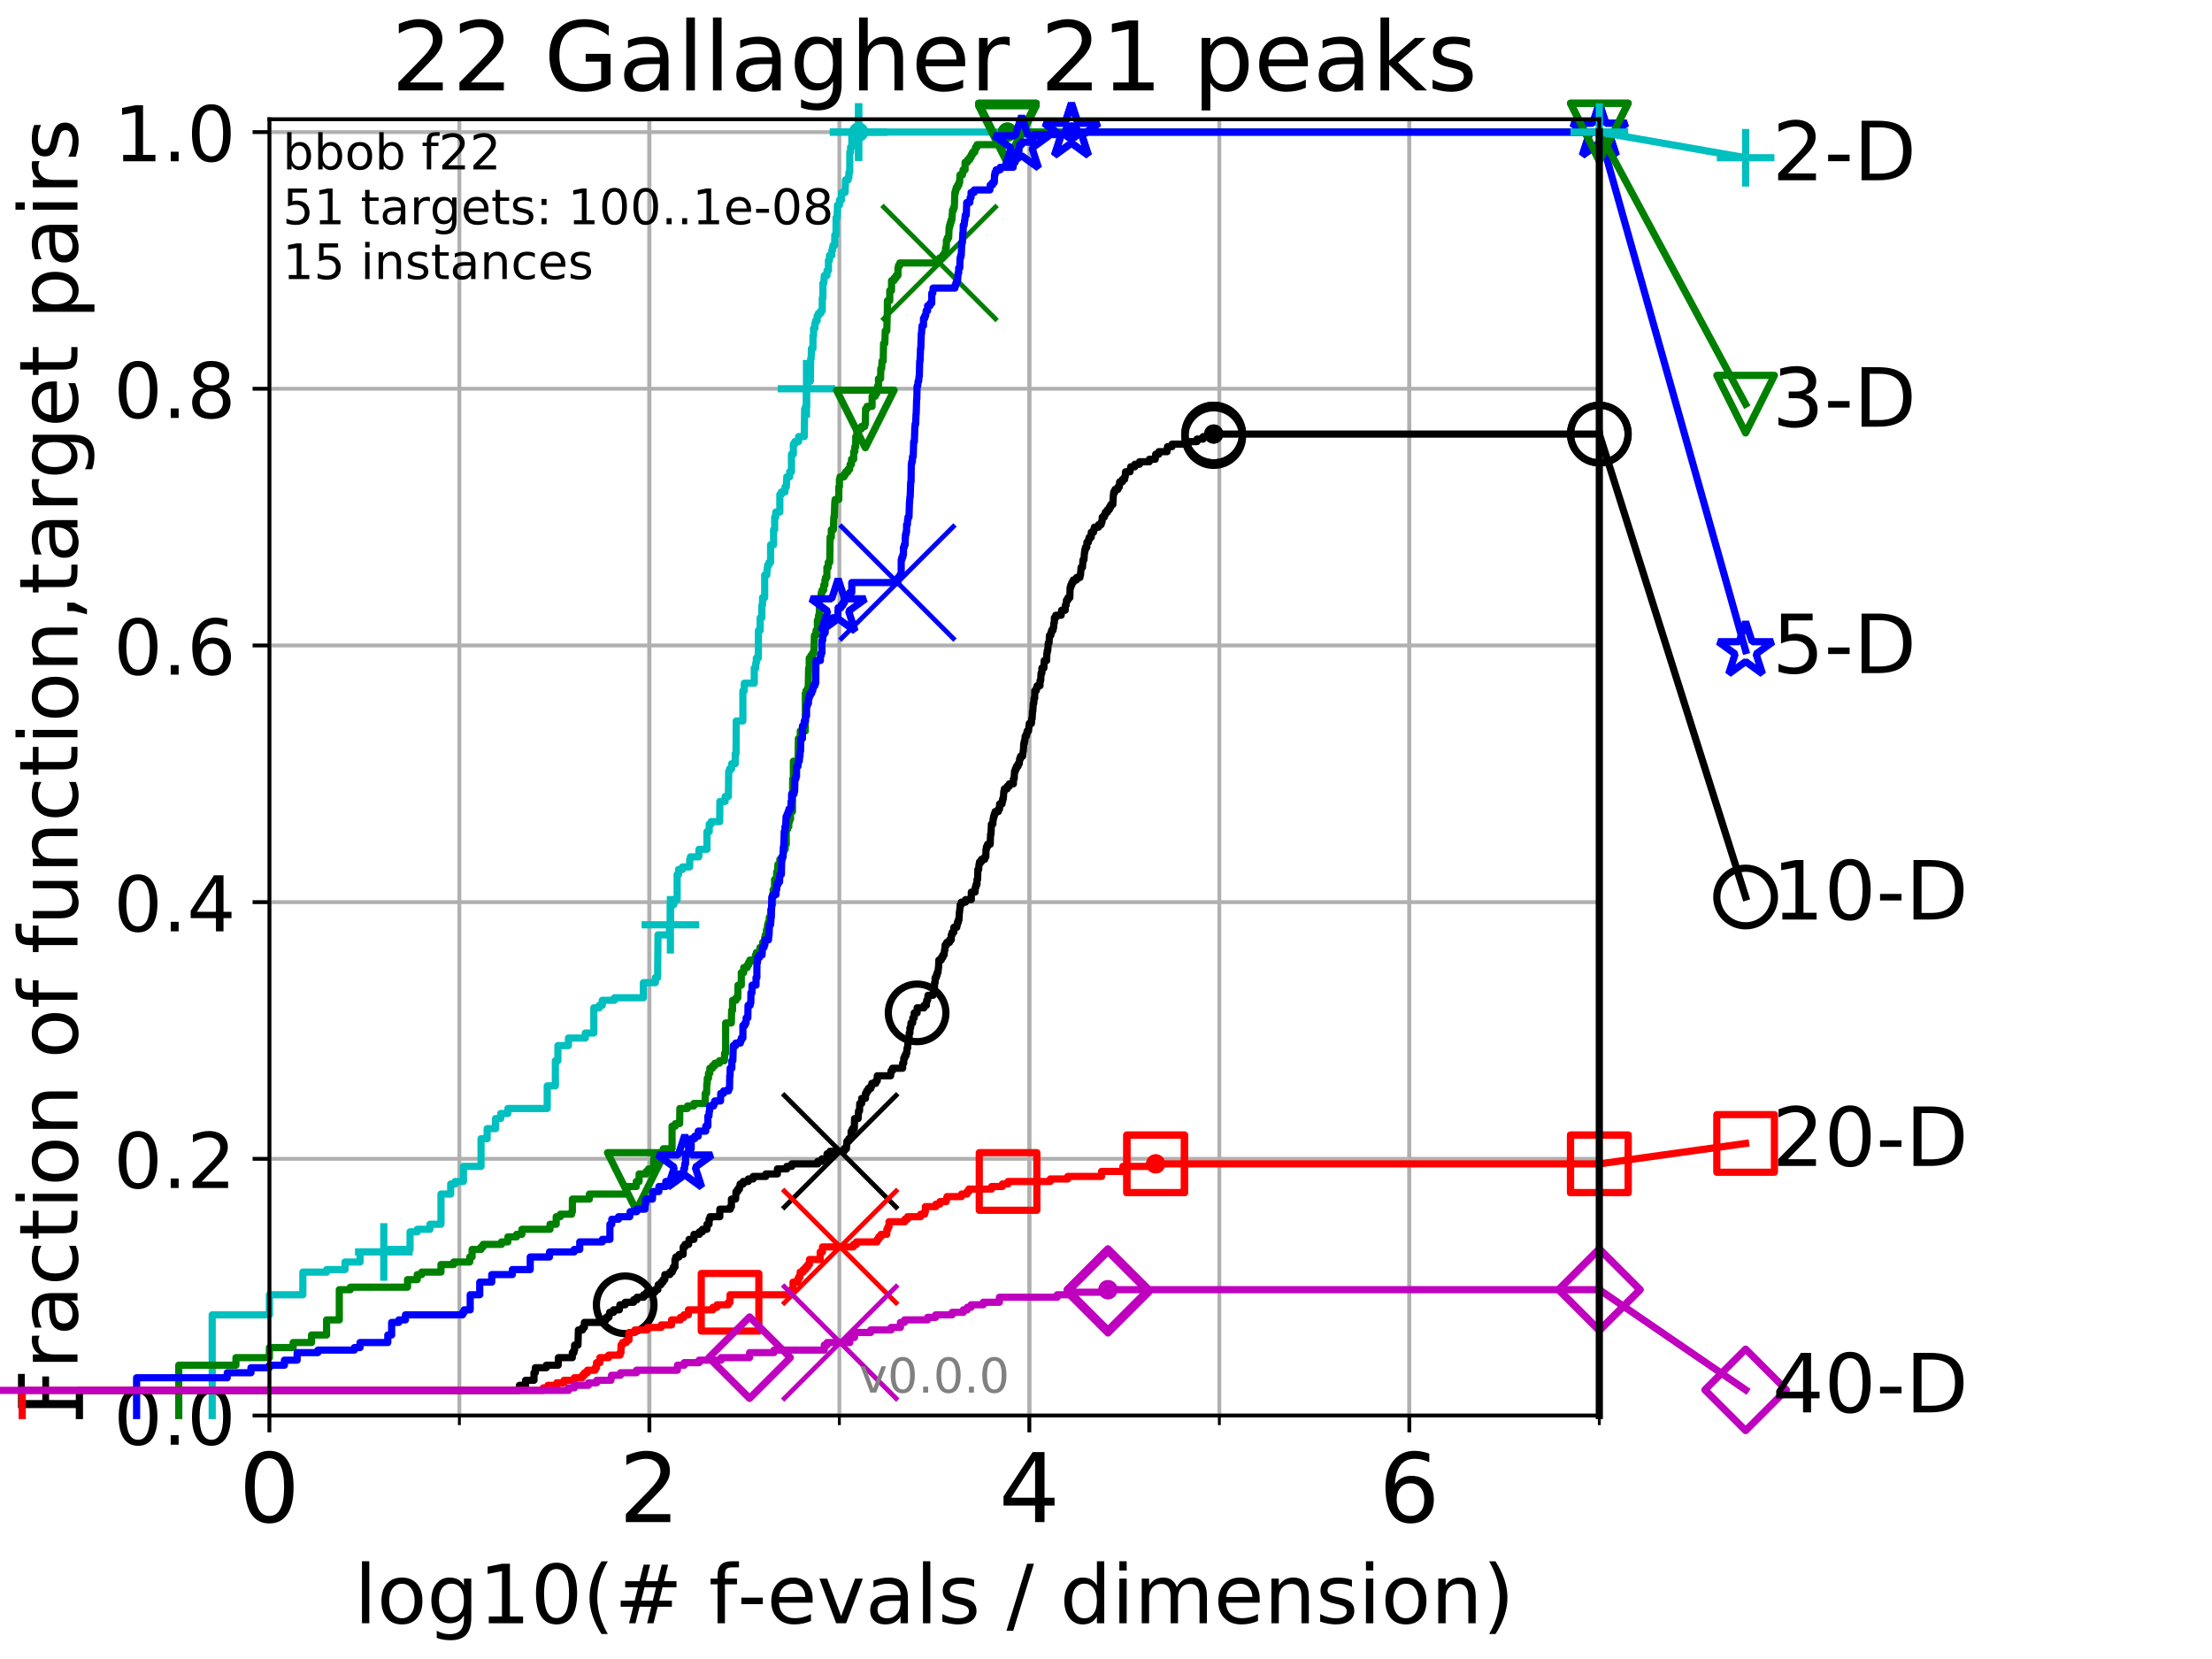 <?xml version="1.0" encoding="utf-8" standalone="no"?>
<!DOCTYPE svg PUBLIC "-//W3C//DTD SVG 1.1//EN"
  "http://www.w3.org/Graphics/SVG/1.1/DTD/svg11.dtd">
<!-- Created with matplotlib (http://matplotlib.org/) -->
<svg height="345.6pt" version="1.1" viewBox="0 0 460.8 345.6" width="460.8pt" xmlns="http://www.w3.org/2000/svg" xmlns:xlink="http://www.w3.org/1999/xlink">
 <defs>
  <style type="text/css">
*{stroke-linecap:butt;stroke-linejoin:round;}
  </style>
 </defs>
 <g id="figure_1">
  <g id="patch_1">
   <path d="M 0 345.6 
L 460.8 345.6 
L 460.8 0 
L 0 0 
z
" style="fill:#ffffff;"/>
  </g>
  <g id="axes_1">
   <g id="patch_2">
    <path d="M 56.12 294.88 
L 333.168 294.88 
L 333.168 24.84 
L 56.12 24.84 
z
" style="fill:#ffffff;"/>
   </g>
   <g id="matplotlib.axis_1">
    <g id="xtick_1">
     <g id="line2d_1">
      <path clip-path="url(#p82858fb2cf)" d="M 56.12 294.88 
L 56.12 24.84 
" style="fill:none;stroke:#b0b0b0;stroke-linecap:square;stroke-width:0.8;"/>
     </g>
     <g id="line2d_2">
      <defs>
       <path d="M 0 0 
L 0 3.5 
" id="mfed3ff5f8a" style="stroke:#000000;stroke-width:0.8;"/>
      </defs>
      <g>
       <use style="stroke:#000000;stroke-width:0.8;" x="56.12" xlink:href="#mfed3ff5f8a" y="294.88"/>
      </g>
     </g>
     <g id="text_1">
      <!-- 0 -->
      <defs>
       <path d="M 31.781 66.406 
Q 24.172 66.406 20.328 58.906 
Q 16.5 51.422 16.5 36.375 
Q 16.5 21.391 20.328 13.891 
Q 24.172 6.391 31.781 6.391 
Q 39.453 6.391 43.281 13.891 
Q 47.125 21.391 47.125 36.375 
Q 47.125 51.422 43.281 58.906 
Q 39.453 66.406 31.781 66.406 
z
M 31.781 74.219 
Q 44.047 74.219 50.516 64.516 
Q 56.984 54.828 56.984 36.375 
Q 56.984 17.969 50.516 8.266 
Q 44.047 -1.422 31.781 -1.422 
Q 19.531 -1.422 13.062 8.266 
Q 6.594 17.969 6.594 36.375 
Q 6.594 54.828 13.062 64.516 
Q 19.531 74.219 31.781 74.219 
z
" id="DejaVuSans-30"/>
      </defs>
      <g transform="translate(49.758 317.077)scale(0.2 -0.2)">
       <use xlink:href="#DejaVuSans-30"/>
      </g>
     </g>
    </g>
    <g id="xtick_2">
     <g id="line2d_3">
      <path clip-path="url(#p82858fb2cf)" d="M 135.277 294.88 
L 135.277 24.84 
" style="fill:none;stroke:#b0b0b0;stroke-linecap:square;stroke-width:0.8;"/>
     </g>
     <g id="line2d_4">
      <g>
       <use style="stroke:#000000;stroke-width:0.8;" x="135.277" xlink:href="#mfed3ff5f8a" y="294.88"/>
      </g>
     </g>
     <g id="text_2">
      <!-- 2 -->
      <defs>
       <path d="M 19.188 8.297 
L 53.609 8.297 
L 53.609 0 
L 7.328 0 
L 7.328 8.297 
Q 12.938 14.109 22.625 23.891 
Q 32.328 33.688 34.812 36.531 
Q 39.547 41.844 41.422 45.531 
Q 43.312 49.219 43.312 52.781 
Q 43.312 58.594 39.234 62.25 
Q 35.156 65.922 28.609 65.922 
Q 23.969 65.922 18.812 64.312 
Q 13.672 62.703 7.812 59.422 
L 7.812 69.391 
Q 13.766 71.781 18.938 73 
Q 24.125 74.219 28.422 74.219 
Q 39.75 74.219 46.484 68.547 
Q 53.219 62.891 53.219 53.422 
Q 53.219 48.922 51.531 44.891 
Q 49.859 40.875 45.406 35.406 
Q 44.188 33.984 37.641 27.219 
Q 31.109 20.453 19.188 8.297 
z
" id="DejaVuSans-32"/>
      </defs>
      <g transform="translate(128.914 317.077)scale(0.2 -0.2)">
       <use xlink:href="#DejaVuSans-32"/>
      </g>
     </g>
    </g>
    <g id="xtick_3">
     <g id="line2d_5">
      <path clip-path="url(#p82858fb2cf)" d="M 214.433 294.88 
L 214.433 24.84 
" style="fill:none;stroke:#b0b0b0;stroke-linecap:square;stroke-width:0.8;"/>
     </g>
     <g id="line2d_6">
      <g>
       <use style="stroke:#000000;stroke-width:0.8;" x="214.433" xlink:href="#mfed3ff5f8a" y="294.88"/>
      </g>
     </g>
     <g id="text_3">
      <!-- 4 -->
      <defs>
       <path d="M 37.797 64.312 
L 12.891 25.391 
L 37.797 25.391 
z
M 35.203 72.906 
L 47.609 72.906 
L 47.609 25.391 
L 58.016 25.391 
L 58.016 17.188 
L 47.609 17.188 
L 47.609 0 
L 37.797 0 
L 37.797 17.188 
L 4.891 17.188 
L 4.891 26.703 
z
" id="DejaVuSans-34"/>
      </defs>
      <g transform="translate(208.071 317.077)scale(0.2 -0.2)">
       <use xlink:href="#DejaVuSans-34"/>
      </g>
     </g>
    </g>
    <g id="xtick_4">
     <g id="line2d_7">
      <path clip-path="url(#p82858fb2cf)" d="M 293.59 294.88 
L 293.59 24.84 
" style="fill:none;stroke:#b0b0b0;stroke-linecap:square;stroke-width:0.8;"/>
     </g>
     <g id="line2d_8">
      <g>
       <use style="stroke:#000000;stroke-width:0.8;" x="293.59" xlink:href="#mfed3ff5f8a" y="294.88"/>
      </g>
     </g>
     <g id="text_4">
      <!-- 6 -->
      <defs>
       <path d="M 33.016 40.375 
Q 26.375 40.375 22.484 35.828 
Q 18.609 31.297 18.609 23.391 
Q 18.609 15.531 22.484 10.953 
Q 26.375 6.391 33.016 6.391 
Q 39.656 6.391 43.531 10.953 
Q 47.406 15.531 47.406 23.391 
Q 47.406 31.297 43.531 35.828 
Q 39.656 40.375 33.016 40.375 
z
M 52.594 71.297 
L 52.594 62.312 
Q 48.875 64.062 45.094 64.984 
Q 41.312 65.922 37.594 65.922 
Q 27.828 65.922 22.672 59.328 
Q 17.531 52.734 16.797 39.406 
Q 19.672 43.656 24.016 45.922 
Q 28.375 48.188 33.594 48.188 
Q 44.578 48.188 50.953 41.516 
Q 57.328 34.859 57.328 23.391 
Q 57.328 12.156 50.688 5.359 
Q 44.047 -1.422 33.016 -1.422 
Q 20.359 -1.422 13.672 8.266 
Q 6.984 17.969 6.984 36.375 
Q 6.984 53.656 15.188 63.938 
Q 23.391 74.219 37.203 74.219 
Q 40.922 74.219 44.703 73.484 
Q 48.484 72.75 52.594 71.297 
z
" id="DejaVuSans-36"/>
      </defs>
      <g transform="translate(287.227 317.077)scale(0.2 -0.2)">
       <use xlink:href="#DejaVuSans-36"/>
      </g>
     </g>
    </g>
    <g id="xtick_5">
     <g id="line2d_9">
      <path clip-path="url(#p82858fb2cf)" d="M 56.12 294.88 
L 56.12 24.84 
" style="fill:none;stroke:#b0b0b0;stroke-linecap:square;stroke-width:0.8;"/>
     </g>
     <g id="line2d_10">
      <defs>
       <path d="M 0 0 
L 0 2 
" id="m2133e85d4c" style="stroke:#000000;stroke-width:0.6;"/>
      </defs>
      <g>
       <use style="stroke:#000000;stroke-width:0.6;" x="56.12" xlink:href="#m2133e85d4c" y="294.88"/>
      </g>
     </g>
    </g>
    <g id="xtick_6">
     <g id="line2d_11">
      <path clip-path="url(#p82858fb2cf)" d="M 95.698 294.88 
L 95.698 24.84 
" style="fill:none;stroke:#b0b0b0;stroke-linecap:square;stroke-width:0.8;"/>
     </g>
     <g id="line2d_12">
      <g>
       <use style="stroke:#000000;stroke-width:0.6;" x="95.698" xlink:href="#m2133e85d4c" y="294.88"/>
      </g>
     </g>
    </g>
    <g id="xtick_7">
     <g id="line2d_13">
      <path clip-path="url(#p82858fb2cf)" d="M 135.277 294.88 
L 135.277 24.84 
" style="fill:none;stroke:#b0b0b0;stroke-linecap:square;stroke-width:0.8;"/>
     </g>
     <g id="line2d_14">
      <g>
       <use style="stroke:#000000;stroke-width:0.6;" x="135.277" xlink:href="#m2133e85d4c" y="294.88"/>
      </g>
     </g>
    </g>
    <g id="xtick_8">
     <g id="line2d_15">
      <path clip-path="url(#p82858fb2cf)" d="M 174.855 294.88 
L 174.855 24.84 
" style="fill:none;stroke:#b0b0b0;stroke-linecap:square;stroke-width:0.8;"/>
     </g>
     <g id="line2d_16">
      <g>
       <use style="stroke:#000000;stroke-width:0.6;" x="174.855" xlink:href="#m2133e85d4c" y="294.88"/>
      </g>
     </g>
    </g>
    <g id="xtick_9">
     <g id="line2d_17">
      <path clip-path="url(#p82858fb2cf)" d="M 214.433 294.88 
L 214.433 24.84 
" style="fill:none;stroke:#b0b0b0;stroke-linecap:square;stroke-width:0.8;"/>
     </g>
     <g id="line2d_18">
      <g>
       <use style="stroke:#000000;stroke-width:0.6;" x="214.433" xlink:href="#m2133e85d4c" y="294.88"/>
      </g>
     </g>
    </g>
    <g id="xtick_10">
     <g id="line2d_19">
      <path clip-path="url(#p82858fb2cf)" d="M 254.011 294.88 
L 254.011 24.84 
" style="fill:none;stroke:#b0b0b0;stroke-linecap:square;stroke-width:0.8;"/>
     </g>
     <g id="line2d_20">
      <g>
       <use style="stroke:#000000;stroke-width:0.6;" x="254.011" xlink:href="#m2133e85d4c" y="294.88"/>
      </g>
     </g>
    </g>
    <g id="xtick_11">
     <g id="line2d_21">
      <path clip-path="url(#p82858fb2cf)" d="M 293.59 294.88 
L 293.59 24.84 
" style="fill:none;stroke:#b0b0b0;stroke-linecap:square;stroke-width:0.8;"/>
     </g>
     <g id="line2d_22">
      <g>
       <use style="stroke:#000000;stroke-width:0.6;" x="293.59" xlink:href="#m2133e85d4c" y="294.88"/>
      </g>
     </g>
    </g>
    <g id="xtick_12">
     <g id="line2d_23">
      <path clip-path="url(#p82858fb2cf)" d="M 333.168 294.88 
L 333.168 24.84 
" style="fill:none;stroke:#b0b0b0;stroke-linecap:square;stroke-width:0.8;"/>
     </g>
     <g id="line2d_24">
      <g>
       <use style="stroke:#000000;stroke-width:0.6;" x="333.168" xlink:href="#m2133e85d4c" y="294.88"/>
      </g>
     </g>
    </g>
    <g id="text_5">
     <!-- log10(# f-evals / dimension) -->
     <defs>
      <path d="M 9.422 75.984 
L 18.406 75.984 
L 18.406 0 
L 9.422 0 
z
" id="DejaVuSans-6c"/>
      <path d="M 30.609 48.391 
Q 23.391 48.391 19.188 42.75 
Q 14.984 37.109 14.984 27.297 
Q 14.984 17.484 19.156 11.844 
Q 23.344 6.203 30.609 6.203 
Q 37.797 6.203 41.984 11.859 
Q 46.188 17.531 46.188 27.297 
Q 46.188 37.016 41.984 42.703 
Q 37.797 48.391 30.609 48.391 
z
M 30.609 56 
Q 42.328 56 49.016 48.375 
Q 55.719 40.766 55.719 27.297 
Q 55.719 13.875 49.016 6.219 
Q 42.328 -1.422 30.609 -1.422 
Q 18.844 -1.422 12.172 6.219 
Q 5.516 13.875 5.516 27.297 
Q 5.516 40.766 12.172 48.375 
Q 18.844 56 30.609 56 
z
" id="DejaVuSans-6f"/>
      <path d="M 45.406 27.984 
Q 45.406 37.75 41.375 43.109 
Q 37.359 48.484 30.078 48.484 
Q 22.859 48.484 18.828 43.109 
Q 14.797 37.75 14.797 27.984 
Q 14.797 18.266 18.828 12.891 
Q 22.859 7.516 30.078 7.516 
Q 37.359 7.516 41.375 12.891 
Q 45.406 18.266 45.406 27.984 
z
M 54.391 6.781 
Q 54.391 -7.172 48.188 -13.984 
Q 42 -20.797 29.203 -20.797 
Q 24.469 -20.797 20.266 -20.094 
Q 16.062 -19.391 12.109 -17.922 
L 12.109 -9.188 
Q 16.062 -11.328 19.922 -12.344 
Q 23.781 -13.375 27.781 -13.375 
Q 36.625 -13.375 41.016 -8.766 
Q 45.406 -4.156 45.406 5.172 
L 45.406 9.625 
Q 42.625 4.781 38.281 2.391 
Q 33.938 0 27.875 0 
Q 17.828 0 11.672 7.656 
Q 5.516 15.328 5.516 27.984 
Q 5.516 40.672 11.672 48.328 
Q 17.828 56 27.875 56 
Q 33.938 56 38.281 53.609 
Q 42.625 51.219 45.406 46.391 
L 45.406 54.688 
L 54.391 54.688 
z
" id="DejaVuSans-67"/>
      <path d="M 12.406 8.297 
L 28.516 8.297 
L 28.516 63.922 
L 10.984 60.406 
L 10.984 69.391 
L 28.422 72.906 
L 38.281 72.906 
L 38.281 8.297 
L 54.391 8.297 
L 54.391 0 
L 12.406 0 
z
" id="DejaVuSans-31"/>
      <path d="M 31 75.875 
Q 24.469 64.656 21.281 53.656 
Q 18.109 42.672 18.109 31.391 
Q 18.109 20.125 21.312 9.062 
Q 24.516 -2 31 -13.188 
L 23.188 -13.188 
Q 15.875 -1.703 12.234 9.375 
Q 8.594 20.453 8.594 31.391 
Q 8.594 42.281 12.203 53.312 
Q 15.828 64.359 23.188 75.875 
z
" id="DejaVuSans-28"/>
      <path d="M 51.125 44 
L 36.922 44 
L 32.812 27.688 
L 47.125 27.688 
z
M 43.797 71.781 
L 38.719 51.516 
L 52.984 51.516 
L 58.109 71.781 
L 65.922 71.781 
L 60.891 51.516 
L 76.125 51.516 
L 76.125 44 
L 58.984 44 
L 54.984 27.688 
L 70.516 27.688 
L 70.516 20.219 
L 53.078 20.219 
L 48 0 
L 40.188 0 
L 45.219 20.219 
L 30.906 20.219 
L 25.875 0 
L 18.016 0 
L 23.094 20.219 
L 7.719 20.219 
L 7.719 27.688 
L 24.906 27.688 
L 29 44 
L 13.281 44 
L 13.281 51.516 
L 30.906 51.516 
L 35.891 71.781 
z
" id="DejaVuSans-23"/>
      <path id="DejaVuSans-20"/>
      <path d="M 37.109 75.984 
L 37.109 68.5 
L 28.516 68.5 
Q 23.688 68.5 21.797 66.547 
Q 19.922 64.594 19.922 59.516 
L 19.922 54.688 
L 34.719 54.688 
L 34.719 47.703 
L 19.922 47.703 
L 19.922 0 
L 10.891 0 
L 10.891 47.703 
L 2.297 47.703 
L 2.297 54.688 
L 10.891 54.688 
L 10.891 58.5 
Q 10.891 67.625 15.141 71.797 
Q 19.391 75.984 28.609 75.984 
z
" id="DejaVuSans-66"/>
      <path d="M 4.891 31.391 
L 31.203 31.391 
L 31.203 23.391 
L 4.891 23.391 
z
" id="DejaVuSans-2d"/>
      <path d="M 56.203 29.594 
L 56.203 25.203 
L 14.891 25.203 
Q 15.484 15.922 20.484 11.062 
Q 25.484 6.203 34.422 6.203 
Q 39.594 6.203 44.453 7.469 
Q 49.312 8.734 54.109 11.281 
L 54.109 2.781 
Q 49.266 0.734 44.188 -0.344 
Q 39.109 -1.422 33.891 -1.422 
Q 20.797 -1.422 13.156 6.188 
Q 5.516 13.812 5.516 26.812 
Q 5.516 40.234 12.766 48.109 
Q 20.016 56 32.328 56 
Q 43.359 56 49.781 48.891 
Q 56.203 41.797 56.203 29.594 
z
M 47.219 32.234 
Q 47.125 39.594 43.094 43.984 
Q 39.062 48.391 32.422 48.391 
Q 24.906 48.391 20.391 44.141 
Q 15.875 39.891 15.188 32.172 
z
" id="DejaVuSans-65"/>
      <path d="M 2.984 54.688 
L 12.5 54.688 
L 29.594 8.797 
L 46.688 54.688 
L 56.203 54.688 
L 35.688 0 
L 23.484 0 
z
" id="DejaVuSans-76"/>
      <path d="M 34.281 27.484 
Q 23.391 27.484 19.188 25 
Q 14.984 22.516 14.984 16.5 
Q 14.984 11.719 18.141 8.906 
Q 21.297 6.109 26.703 6.109 
Q 34.188 6.109 38.703 11.406 
Q 43.219 16.703 43.219 25.484 
L 43.219 27.484 
z
M 52.203 31.203 
L 52.203 0 
L 43.219 0 
L 43.219 8.297 
Q 40.141 3.328 35.547 0.953 
Q 30.953 -1.422 24.312 -1.422 
Q 15.922 -1.422 10.953 3.297 
Q 6 8.016 6 15.922 
Q 6 25.141 12.172 29.828 
Q 18.359 34.516 30.609 34.516 
L 43.219 34.516 
L 43.219 35.406 
Q 43.219 41.609 39.141 45 
Q 35.062 48.391 27.688 48.391 
Q 23 48.391 18.547 47.266 
Q 14.109 46.141 10.016 43.891 
L 10.016 52.203 
Q 14.938 54.109 19.578 55.047 
Q 24.219 56 28.609 56 
Q 40.484 56 46.344 49.844 
Q 52.203 43.703 52.203 31.203 
z
" id="DejaVuSans-61"/>
      <path d="M 44.281 53.078 
L 44.281 44.578 
Q 40.484 46.531 36.375 47.5 
Q 32.281 48.484 27.875 48.484 
Q 21.188 48.484 17.844 46.438 
Q 14.5 44.391 14.5 40.281 
Q 14.5 37.156 16.891 35.375 
Q 19.281 33.594 26.516 31.984 
L 29.594 31.297 
Q 39.156 29.25 43.188 25.516 
Q 47.219 21.781 47.219 15.094 
Q 47.219 7.469 41.188 3.016 
Q 35.156 -1.422 24.609 -1.422 
Q 20.219 -1.422 15.453 -0.562 
Q 10.688 0.297 5.422 2 
L 5.422 11.281 
Q 10.406 8.688 15.234 7.391 
Q 20.062 6.109 24.812 6.109 
Q 31.156 6.109 34.562 8.281 
Q 37.984 10.453 37.984 14.406 
Q 37.984 18.062 35.516 20.016 
Q 33.062 21.969 24.703 23.781 
L 21.578 24.516 
Q 13.234 26.266 9.516 29.906 
Q 5.812 33.547 5.812 39.891 
Q 5.812 47.609 11.281 51.797 
Q 16.75 56 26.812 56 
Q 31.781 56 36.172 55.266 
Q 40.578 54.547 44.281 53.078 
z
" id="DejaVuSans-73"/>
      <path d="M 25.391 72.906 
L 33.688 72.906 
L 8.297 -9.281 
L 0 -9.281 
z
" id="DejaVuSans-2f"/>
      <path d="M 45.406 46.391 
L 45.406 75.984 
L 54.391 75.984 
L 54.391 0 
L 45.406 0 
L 45.406 8.203 
Q 42.578 3.328 38.25 0.953 
Q 33.938 -1.422 27.875 -1.422 
Q 17.969 -1.422 11.734 6.484 
Q 5.516 14.406 5.516 27.297 
Q 5.516 40.188 11.734 48.094 
Q 17.969 56 27.875 56 
Q 33.938 56 38.25 53.625 
Q 42.578 51.266 45.406 46.391 
z
M 14.797 27.297 
Q 14.797 17.391 18.875 11.75 
Q 22.953 6.109 30.078 6.109 
Q 37.203 6.109 41.297 11.75 
Q 45.406 17.391 45.406 27.297 
Q 45.406 37.203 41.297 42.844 
Q 37.203 48.484 30.078 48.484 
Q 22.953 48.484 18.875 42.844 
Q 14.797 37.203 14.797 27.297 
z
" id="DejaVuSans-64"/>
      <path d="M 9.422 54.688 
L 18.406 54.688 
L 18.406 0 
L 9.422 0 
z
M 9.422 75.984 
L 18.406 75.984 
L 18.406 64.594 
L 9.422 64.594 
z
" id="DejaVuSans-69"/>
      <path d="M 52 44.188 
Q 55.375 50.25 60.062 53.125 
Q 64.75 56 71.094 56 
Q 79.641 56 84.281 50.016 
Q 88.922 44.047 88.922 33.016 
L 88.922 0 
L 79.891 0 
L 79.891 32.719 
Q 79.891 40.578 77.094 44.375 
Q 74.312 48.188 68.609 48.188 
Q 61.625 48.188 57.562 43.547 
Q 53.516 38.922 53.516 30.906 
L 53.516 0 
L 44.484 0 
L 44.484 32.719 
Q 44.484 40.625 41.703 44.406 
Q 38.922 48.188 33.109 48.188 
Q 26.219 48.188 22.156 43.531 
Q 18.109 38.875 18.109 30.906 
L 18.109 0 
L 9.078 0 
L 9.078 54.688 
L 18.109 54.688 
L 18.109 46.188 
Q 21.188 51.219 25.484 53.609 
Q 29.781 56 35.688 56 
Q 41.656 56 45.828 52.969 
Q 50 49.953 52 44.188 
z
" id="DejaVuSans-6d"/>
      <path d="M 54.891 33.016 
L 54.891 0 
L 45.906 0 
L 45.906 32.719 
Q 45.906 40.484 42.875 44.328 
Q 39.844 48.188 33.797 48.188 
Q 26.516 48.188 22.312 43.547 
Q 18.109 38.922 18.109 30.906 
L 18.109 0 
L 9.078 0 
L 9.078 54.688 
L 18.109 54.688 
L 18.109 46.188 
Q 21.344 51.125 25.703 53.562 
Q 30.078 56 35.797 56 
Q 45.219 56 50.047 50.172 
Q 54.891 44.344 54.891 33.016 
z
" id="DejaVuSans-6e"/>
      <path d="M 8.016 75.875 
L 15.828 75.875 
Q 23.141 64.359 26.781 53.312 
Q 30.422 42.281 30.422 31.391 
Q 30.422 20.453 26.781 9.375 
Q 23.141 -1.703 15.828 -13.188 
L 8.016 -13.188 
Q 14.5 -2 17.703 9.062 
Q 20.906 20.125 20.906 31.391 
Q 20.906 42.672 17.703 53.656 
Q 14.5 64.656 8.016 75.875 
z
" id="DejaVuSans-29"/>
     </defs>
     <g transform="translate(73.803 338.154)scale(0.17 -0.17)">
      <use xlink:href="#DejaVuSans-6c"/>
      <use x="27.783" xlink:href="#DejaVuSans-6f"/>
      <use x="88.965" xlink:href="#DejaVuSans-67"/>
      <use x="152.441" xlink:href="#DejaVuSans-31"/>
      <use x="216.064" xlink:href="#DejaVuSans-30"/>
      <use x="279.688" xlink:href="#DejaVuSans-28"/>
      <use x="318.701" xlink:href="#DejaVuSans-23"/>
      <use x="402.49" xlink:href="#DejaVuSans-20"/>
      <use x="434.277" xlink:href="#DejaVuSans-66"/>
      <use x="469.404" xlink:href="#DejaVuSans-2d"/>
      <use x="505.488" xlink:href="#DejaVuSans-65"/>
      <use x="567.012" xlink:href="#DejaVuSans-76"/>
      <use x="626.191" xlink:href="#DejaVuSans-61"/>
      <use x="687.471" xlink:href="#DejaVuSans-6c"/>
      <use x="715.254" xlink:href="#DejaVuSans-73"/>
      <use x="767.354" xlink:href="#DejaVuSans-20"/>
      <use x="799.141" xlink:href="#DejaVuSans-2f"/>
      <use x="832.832" xlink:href="#DejaVuSans-20"/>
      <use x="864.619" xlink:href="#DejaVuSans-64"/>
      <use x="928.096" xlink:href="#DejaVuSans-69"/>
      <use x="955.879" xlink:href="#DejaVuSans-6d"/>
      <use x="1053.291" xlink:href="#DejaVuSans-65"/>
      <use x="1114.814" xlink:href="#DejaVuSans-6e"/>
      <use x="1178.193" xlink:href="#DejaVuSans-73"/>
      <use x="1230.293" xlink:href="#DejaVuSans-69"/>
      <use x="1258.076" xlink:href="#DejaVuSans-6f"/>
      <use x="1319.258" xlink:href="#DejaVuSans-6e"/>
      <use x="1382.637" xlink:href="#DejaVuSans-29"/>
     </g>
    </g>
   </g>
   <g id="matplotlib.axis_2">
    <g id="ytick_1">
     <g id="line2d_25">
      <path clip-path="url(#p82858fb2cf)" d="M 56.12 294.88 
L 333.168 294.88 
" style="fill:none;stroke:#b0b0b0;stroke-linecap:square;stroke-width:0.8;"/>
     </g>
     <g id="line2d_26">
      <defs>
       <path d="M 0 0 
L -3.5 0 
" id="m51d8c2005a" style="stroke:#000000;stroke-width:0.8;"/>
      </defs>
      <g>
       <use style="stroke:#000000;stroke-width:0.8;" x="56.12" xlink:href="#m51d8c2005a" y="294.88"/>
      </g>
     </g>
     <g id="text_6">
      <!-- 0.0 -->
      <defs>
       <path d="M 10.688 12.406 
L 21 12.406 
L 21 0 
L 10.688 0 
z
" id="DejaVuSans-2e"/>
      </defs>
      <g transform="translate(23.675 300.959)scale(0.16 -0.16)">
       <use xlink:href="#DejaVuSans-30"/>
       <use x="63.623" xlink:href="#DejaVuSans-2e"/>
       <use x="95.41" xlink:href="#DejaVuSans-30"/>
      </g>
     </g>
    </g>
    <g id="ytick_2">
     <g id="line2d_27">
      <path clip-path="url(#p82858fb2cf)" d="M 56.12 241.407 
L 333.168 241.407 
" style="fill:none;stroke:#b0b0b0;stroke-linecap:square;stroke-width:0.8;"/>
     </g>
     <g id="line2d_28">
      <g>
       <use style="stroke:#000000;stroke-width:0.8;" x="56.12" xlink:href="#m51d8c2005a" y="241.407"/>
      </g>
     </g>
     <g id="text_7">
      <!-- 0.2 -->
      <g transform="translate(23.675 247.485)scale(0.16 -0.16)">
       <use xlink:href="#DejaVuSans-30"/>
       <use x="63.623" xlink:href="#DejaVuSans-2e"/>
       <use x="95.41" xlink:href="#DejaVuSans-32"/>
      </g>
     </g>
    </g>
    <g id="ytick_3">
     <g id="line2d_29">
      <path clip-path="url(#p82858fb2cf)" d="M 56.12 187.933 
L 333.168 187.933 
" style="fill:none;stroke:#b0b0b0;stroke-linecap:square;stroke-width:0.8;"/>
     </g>
     <g id="line2d_30">
      <g>
       <use style="stroke:#000000;stroke-width:0.8;" x="56.12" xlink:href="#m51d8c2005a" y="187.933"/>
      </g>
     </g>
     <g id="text_8">
      <!-- 0.4 -->
      <g transform="translate(23.675 194.012)scale(0.16 -0.16)">
       <use xlink:href="#DejaVuSans-30"/>
       <use x="63.623" xlink:href="#DejaVuSans-2e"/>
       <use x="95.41" xlink:href="#DejaVuSans-34"/>
      </g>
     </g>
    </g>
    <g id="ytick_4">
     <g id="line2d_31">
      <path clip-path="url(#p82858fb2cf)" d="M 56.12 134.46 
L 333.168 134.46 
" style="fill:none;stroke:#b0b0b0;stroke-linecap:square;stroke-width:0.8;"/>
     </g>
     <g id="line2d_32">
      <g>
       <use style="stroke:#000000;stroke-width:0.8;" x="56.12" xlink:href="#m51d8c2005a" y="134.46"/>
      </g>
     </g>
     <g id="text_9">
      <!-- 0.6 -->
      <g transform="translate(23.675 140.539)scale(0.16 -0.16)">
       <use xlink:href="#DejaVuSans-30"/>
       <use x="63.623" xlink:href="#DejaVuSans-2e"/>
       <use x="95.41" xlink:href="#DejaVuSans-36"/>
      </g>
     </g>
    </g>
    <g id="ytick_5">
     <g id="line2d_33">
      <path clip-path="url(#p82858fb2cf)" d="M 56.12 80.987 
L 333.168 80.987 
" style="fill:none;stroke:#b0b0b0;stroke-linecap:square;stroke-width:0.8;"/>
     </g>
     <g id="line2d_34">
      <g>
       <use style="stroke:#000000;stroke-width:0.8;" x="56.12" xlink:href="#m51d8c2005a" y="80.987"/>
      </g>
     </g>
     <g id="text_10">
      <!-- 0.8 -->
      <defs>
       <path d="M 31.781 34.625 
Q 24.75 34.625 20.719 30.859 
Q 16.703 27.094 16.703 20.516 
Q 16.703 13.922 20.719 10.156 
Q 24.75 6.391 31.781 6.391 
Q 38.812 6.391 42.859 10.172 
Q 46.922 13.969 46.922 20.516 
Q 46.922 27.094 42.891 30.859 
Q 38.875 34.625 31.781 34.625 
z
M 21.922 38.812 
Q 15.578 40.375 12.031 44.719 
Q 8.5 49.078 8.5 55.328 
Q 8.5 64.062 14.719 69.141 
Q 20.953 74.219 31.781 74.219 
Q 42.672 74.219 48.875 69.141 
Q 55.078 64.062 55.078 55.328 
Q 55.078 49.078 51.531 44.719 
Q 48 40.375 41.703 38.812 
Q 48.828 37.156 52.797 32.312 
Q 56.781 27.484 56.781 20.516 
Q 56.781 9.906 50.312 4.234 
Q 43.844 -1.422 31.781 -1.422 
Q 19.734 -1.422 13.25 4.234 
Q 6.781 9.906 6.781 20.516 
Q 6.781 27.484 10.781 32.312 
Q 14.797 37.156 21.922 38.812 
z
M 18.312 54.391 
Q 18.312 48.734 21.844 45.562 
Q 25.391 42.391 31.781 42.391 
Q 38.141 42.391 41.719 45.562 
Q 45.312 48.734 45.312 54.391 
Q 45.312 60.062 41.719 63.234 
Q 38.141 66.406 31.781 66.406 
Q 25.391 66.406 21.844 63.234 
Q 18.312 60.062 18.312 54.391 
z
" id="DejaVuSans-38"/>
      </defs>
      <g transform="translate(23.675 87.066)scale(0.16 -0.16)">
       <use xlink:href="#DejaVuSans-30"/>
       <use x="63.623" xlink:href="#DejaVuSans-2e"/>
       <use x="95.41" xlink:href="#DejaVuSans-38"/>
      </g>
     </g>
    </g>
    <g id="ytick_6">
     <g id="line2d_35">
      <path clip-path="url(#p82858fb2cf)" d="M 56.12 27.514 
L 333.168 27.514 
" style="fill:none;stroke:#b0b0b0;stroke-linecap:square;stroke-width:0.8;"/>
     </g>
     <g id="line2d_36">
      <g>
       <use style="stroke:#000000;stroke-width:0.8;" x="56.12" xlink:href="#m51d8c2005a" y="27.514"/>
      </g>
     </g>
     <g id="text_11">
      <!-- 1.0 -->
      <g transform="translate(23.675 33.592)scale(0.16 -0.16)">
       <use xlink:href="#DejaVuSans-31"/>
       <use x="63.623" xlink:href="#DejaVuSans-2e"/>
       <use x="95.41" xlink:href="#DejaVuSans-30"/>
      </g>
     </g>
    </g>
    <g id="text_12">
     <!-- Fraction of function,target pairs -->
     <defs>
      <path d="M 9.812 72.906 
L 51.703 72.906 
L 51.703 64.594 
L 19.672 64.594 
L 19.672 43.109 
L 48.578 43.109 
L 48.578 34.812 
L 19.672 34.812 
L 19.672 0 
L 9.812 0 
z
" id="DejaVuSans-46"/>
      <path d="M 41.109 46.297 
Q 39.594 47.172 37.812 47.578 
Q 36.031 48 33.891 48 
Q 26.266 48 22.188 43.047 
Q 18.109 38.094 18.109 28.812 
L 18.109 0 
L 9.078 0 
L 9.078 54.688 
L 18.109 54.688 
L 18.109 46.188 
Q 20.953 51.172 25.484 53.578 
Q 30.031 56 36.531 56 
Q 37.453 56 38.578 55.875 
Q 39.703 55.766 41.062 55.516 
z
" id="DejaVuSans-72"/>
      <path d="M 48.781 52.594 
L 48.781 44.188 
Q 44.969 46.297 41.141 47.344 
Q 37.312 48.391 33.406 48.391 
Q 24.656 48.391 19.812 42.844 
Q 14.984 37.312 14.984 27.297 
Q 14.984 17.281 19.812 11.734 
Q 24.656 6.203 33.406 6.203 
Q 37.312 6.203 41.141 7.25 
Q 44.969 8.297 48.781 10.406 
L 48.781 2.094 
Q 45.016 0.344 40.984 -0.531 
Q 36.969 -1.422 32.422 -1.422 
Q 20.062 -1.422 12.781 6.344 
Q 5.516 14.109 5.516 27.297 
Q 5.516 40.672 12.859 48.328 
Q 20.219 56 33.016 56 
Q 37.156 56 41.109 55.141 
Q 45.062 54.297 48.781 52.594 
z
" id="DejaVuSans-63"/>
      <path d="M 18.312 70.219 
L 18.312 54.688 
L 36.812 54.688 
L 36.812 47.703 
L 18.312 47.703 
L 18.312 18.016 
Q 18.312 11.328 20.141 9.422 
Q 21.969 7.516 27.594 7.516 
L 36.812 7.516 
L 36.812 0 
L 27.594 0 
Q 17.188 0 13.234 3.875 
Q 9.281 7.766 9.281 18.016 
L 9.281 47.703 
L 2.688 47.703 
L 2.688 54.688 
L 9.281 54.688 
L 9.281 70.219 
z
" id="DejaVuSans-74"/>
      <path d="M 8.5 21.578 
L 8.5 54.688 
L 17.484 54.688 
L 17.484 21.922 
Q 17.484 14.156 20.5 10.266 
Q 23.531 6.391 29.594 6.391 
Q 36.859 6.391 41.078 11.031 
Q 45.312 15.672 45.312 23.688 
L 45.312 54.688 
L 54.297 54.688 
L 54.297 0 
L 45.312 0 
L 45.312 8.406 
Q 42.047 3.422 37.719 1 
Q 33.406 -1.422 27.688 -1.422 
Q 18.266 -1.422 13.375 4.438 
Q 8.5 10.297 8.5 21.578 
z
M 31.109 56 
z
" id="DejaVuSans-75"/>
      <path d="M 11.719 12.406 
L 22.016 12.406 
L 22.016 4 
L 14.016 -11.625 
L 7.719 -11.625 
L 11.719 4 
z
" id="DejaVuSans-2c"/>
      <path d="M 18.109 8.203 
L 18.109 -20.797 
L 9.078 -20.797 
L 9.078 54.688 
L 18.109 54.688 
L 18.109 46.391 
Q 20.953 51.266 25.266 53.625 
Q 29.594 56 35.594 56 
Q 45.562 56 51.781 48.094 
Q 58.016 40.188 58.016 27.297 
Q 58.016 14.406 51.781 6.484 
Q 45.562 -1.422 35.594 -1.422 
Q 29.594 -1.422 25.266 0.953 
Q 20.953 3.328 18.109 8.203 
z
M 48.688 27.297 
Q 48.688 37.203 44.609 42.844 
Q 40.531 48.484 33.406 48.484 
Q 26.266 48.484 22.188 42.844 
Q 18.109 37.203 18.109 27.297 
Q 18.109 17.391 22.188 11.75 
Q 26.266 6.109 33.406 6.109 
Q 40.531 6.109 44.609 11.75 
Q 48.688 17.391 48.688 27.297 
z
" id="DejaVuSans-70"/>
     </defs>
     <g transform="translate(16.14 294.999)rotate(-90)scale(0.17 -0.17)">
      <use xlink:href="#DejaVuSans-46"/>
      <use x="57.41" xlink:href="#DejaVuSans-72"/>
      <use x="98.523" xlink:href="#DejaVuSans-61"/>
      <use x="159.803" xlink:href="#DejaVuSans-63"/>
      <use x="214.783" xlink:href="#DejaVuSans-74"/>
      <use x="253.992" xlink:href="#DejaVuSans-69"/>
      <use x="281.775" xlink:href="#DejaVuSans-6f"/>
      <use x="342.957" xlink:href="#DejaVuSans-6e"/>
      <use x="406.336" xlink:href="#DejaVuSans-20"/>
      <use x="438.123" xlink:href="#DejaVuSans-6f"/>
      <use x="499.305" xlink:href="#DejaVuSans-66"/>
      <use x="534.51" xlink:href="#DejaVuSans-20"/>
      <use x="566.297" xlink:href="#DejaVuSans-66"/>
      <use x="601.502" xlink:href="#DejaVuSans-75"/>
      <use x="664.881" xlink:href="#DejaVuSans-6e"/>
      <use x="728.26" xlink:href="#DejaVuSans-63"/>
      <use x="783.24" xlink:href="#DejaVuSans-74"/>
      <use x="822.449" xlink:href="#DejaVuSans-69"/>
      <use x="850.232" xlink:href="#DejaVuSans-6f"/>
      <use x="911.414" xlink:href="#DejaVuSans-6e"/>
      <use x="974.793" xlink:href="#DejaVuSans-2c"/>
      <use x="1006.58" xlink:href="#DejaVuSans-74"/>
      <use x="1045.789" xlink:href="#DejaVuSans-61"/>
      <use x="1107.068" xlink:href="#DejaVuSans-72"/>
      <use x="1148.166" xlink:href="#DejaVuSans-67"/>
      <use x="1211.643" xlink:href="#DejaVuSans-65"/>
      <use x="1273.166" xlink:href="#DejaVuSans-74"/>
      <use x="1312.375" xlink:href="#DejaVuSans-20"/>
      <use x="1344.162" xlink:href="#DejaVuSans-70"/>
      <use x="1407.639" xlink:href="#DejaVuSans-61"/>
      <use x="1468.918" xlink:href="#DejaVuSans-69"/>
      <use x="1496.701" xlink:href="#DejaVuSans-72"/>
      <use x="1537.814" xlink:href="#DejaVuSans-73"/>
     </g>
    </g>
   </g>
   <g id="line2d_37">
    <defs>
     <path d="M 0 1.5 
C 0.398 1.5 0.779 1.342 1.061 1.061 
C 1.342 0.779 1.5 0.398 1.5 0 
C 1.5 -0.398 1.342 -0.779 1.061 -1.061 
C 0.779 -1.342 0.398 -1.5 0 -1.5 
C -0.398 -1.5 -0.779 -1.342 -1.061 -1.061 
C -1.342 -0.779 -1.5 -0.398 -1.5 0 
C -1.5 0.398 -1.342 0.779 -1.061 1.061 
C -0.779 1.342 -0.398 1.5 0 1.5 
z
" id="me6fece7f2a" style="stroke:#00bfbf;"/>
    </defs>
    <g>
     <use style="fill:#00bfbf;stroke:#00bfbf;" x="178.868" xlink:href="#me6fece7f2a" y="27.514"/>
     <use style="fill:#00bfbf;stroke:#00bfbf;" x="178.868" xlink:href="#me6fece7f2a" y="27.514"/>
    </g>
   </g>
   <g id="line2d_38">
    <path d="M 44.206 294.88 
L 44.206 273.91 
L 56.12 273.91 
L 56.12 269.716 
L 63.089 269.716 
L 63.089 264.998 
L 68.034 264.998 
L 68.034 264.474 
L 71.87 264.474 
L 71.87 262.901 
L 75.004 262.901 
L 75.004 260.804 
L 79.949 260.804 
L 79.949 260.28 
L 85.422 260.28 
L 85.422 256.61 
L 86.918 256.61 
L 86.918 256.086 
L 89.568 256.086 
L 89.568 255.037 
L 91.863 255.037 
L 91.863 248.746 
L 93.887 248.746 
L 93.887 246.649 
L 94.817 246.649 
L 94.817 246.125 
L 96.537 246.125 
L 96.537 242.979 
L 100.208 242.979 
L 100.208 237.213 
L 101.482 237.213 
L 101.482 235.116 
L 103.231 235.116 
L 103.231 233.019 
L 104.306 233.019 
L 104.306 231.97 
L 105.802 231.97 
L 105.802 230.922 
L 113.999 230.922 
L 113.999 226.204 
L 115.691 226.204 
L 115.691 220.961 
L 116.22 220.961 
L 116.22 217.816 
L 118.417 217.816 
L 118.417 216.243 
L 121.929 216.243 
L 121.929 215.194 
L 123.703 215.194 
L 123.703 209.952 
L 124.844 209.952 
L 124.844 209.428 
L 125.463 209.428 
L 125.463 208.379 
L 128.004 208.379 
L 128.004 207.855 
L 134.029 207.855 
L 134.029 204.709 
L 136.52 204.709 
L 136.52 203.661 
L 136.993 203.661 
L 137.07 194.749 
L 139.452 194.749 
L 139.452 192.652 
L 139.654 192.652 
L 139.654 188.458 
L 140.371 188.458 
L 140.371 187.409 
L 141.06 187.409 
L 141.06 182.167 
L 141.364 182.167 
L 141.364 181.118 
L 142.189 181.118 
L 142.189 180.594 
L 143.675 180.594 
L 143.675 179.021 
L 143.832 179.021 
L 143.832 178.497 
L 145.57 178.497 
L 145.617 176.924 
L 147.277 176.924 
L 147.277 173.255 
L 147.741 173.255 
L 147.741 171.682 
L 148.152 171.682 
L 148.152 171.158 
L 149.926 171.158 
L 149.963 166.964 
L 151.061 166.964 
L 151.061 165.915 
L 151.734 165.915 
L 151.799 160.673 
L 151.995 160.673 
L 151.995 160.148 
L 152.413 160.148 
L 152.413 159.1 
L 153.158 159.1 
L 153.158 157.003 
L 153.339 157.003 
L 153.369 150.188 
L 154.752 150.188 
L 154.752 143.897 
L 155.053 143.897 
L 155.053 142.324 
L 157.126 142.324 
L 157.126 139.178 
L 157.437 139.178 
L 157.437 138.13 
L 157.555 138.13 
L 157.555 137.081 
L 157.973 137.081 
L 157.996 131.315 
L 158.359 131.315 
L 158.359 128.693 
L 158.714 128.693 
L 158.714 126.072 
L 158.845 126.072 
L 158.845 124.499 
L 159.297 124.499 
L 159.297 119.781 
L 159.738 119.781 
L 159.841 118.209 
L 159.923 118.209 
L 159.923 117.684 
L 160.188 117.684 
L 160.188 117.16 
L 160.527 117.16 
L 160.527 113.49 
L 161.149 113.49 
L 161.149 110.345 
L 161.376 110.345 
L 161.376 107.724 
L 161.601 107.724 
L 161.601 106.675 
L 162.452 106.675 
L 162.452 103.005 
L 162.785 103.005 
L 162.785 102.481 
L 163.532 102.481 
L 163.532 101.433 
L 163.828 101.433 
L 163.893 99.336 
L 164.501 99.336 
L 164.501 98.287 
L 164.873 98.287 
L 164.873 94.617 
L 165.268 94.617 
L 165.268 92.52 
L 165.58 92.52 
L 165.58 91.996 
L 166.359 91.996 
L 166.359 90.948 
L 167.543 90.948 
L 167.621 85.181 
L 167.817 85.181 
L 167.817 84.657 
L 168.01 84.657 
L 168.01 80.987 
L 168.264 80.987 
L 168.264 79.414 
L 168.81 79.414 
L 168.883 74.696 
L 168.98 74.696 
L 169.04 72.599 
L 169.351 72.599 
L 169.351 69.978 
L 169.481 69.978 
L 169.481 68.405 
L 169.76 68.405 
L 169.76 67.356 
L 169.887 67.356 
L 169.887 66.832 
L 170.228 66.832 
L 170.228 65.784 
L 170.496 65.784 
L 170.496 65.259 
L 170.987 65.259 
L 170.987 64.735 
L 171.296 64.735 
L 171.296 62.114 
L 171.433 62.114 
L 171.433 58.969 
L 171.621 58.969 
L 171.714 57.396 
L 172.272 57.396 
L 172.292 56.347 
L 172.579 56.347 
L 172.579 54.25 
L 172.794 54.25 
L 172.794 53.202 
L 173.281 53.202 
L 173.281 52.153 
L 173.412 52.153 
L 173.412 51.629 
L 173.533 51.629 
L 173.533 51.105 
L 173.892 51.105 
L 173.892 49.008 
L 174.153 49.008 
L 174.171 45.338 
L 174.384 45.338 
L 174.464 42.717 
L 174.881 42.717 
L 174.881 41.668 
L 175.304 41.668 
L 175.304 40.096 
L 176.058 40.096 
L 176.138 37.474 
L 176.695 37.474 
L 176.695 36.95 
L 176.841 36.95 
L 176.841 35.902 
L 177.024 35.902 
L 177.024 31.708 
L 177.19 31.708 
L 177.19 30.659 
L 177.45 30.659 
L 177.45 28.038 
L 178.868 28.038 
L 178.868 27.514 
L 333.168 27.514 
L 333.168 27.514 
" style="fill:none;stroke:#00bfbf;stroke-linecap:square;stroke-width:1.5;"/>
   </g>
   <g id="line2d_39">
    <defs>
     <path d="M -6 0 
L 6 0 
M 0 6 
L 0 -6 
" id="mb8cf83813a" style="stroke:#00bfbf;stroke-width:1.5;"/>
    </defs>
    <g>
     <use style="fill-opacity:0;stroke:#00bfbf;stroke-width:1.5;" x="79.949" xlink:href="#mb8cf83813a" y="260.804"/>
     <use style="fill-opacity:0;stroke:#00bfbf;stroke-width:1.5;" x="139.654" xlink:href="#mb8cf83813a" y="192.652"/>
     <use style="fill-opacity:0;stroke:#00bfbf;stroke-width:1.5;" x="168.01" xlink:href="#mb8cf83813a" y="80.987"/>
     <use style="fill-opacity:0;stroke:#00bfbf;stroke-width:1.5;" x="178.868" xlink:href="#mb8cf83813a" y="27.514"/>
     <use style="fill-opacity:0;stroke:#00bfbf;stroke-width:1.5;" x="178.868" xlink:href="#mb8cf83813a" y="27.514"/>
     <use style="fill-opacity:0;stroke:#00bfbf;stroke-width:1.5;" x="333.168" xlink:href="#mb8cf83813a" y="27.514"/>
    </g>
   </g>
   <g id="line2d_40">
    <path style="fill:none;stroke:#00bfbf;stroke-linecap:square;stroke-width:1.5;"/>
    <g/>
   </g>
   <g id="line2d_41">
    <defs>
     <path d="M 0 1.5 
C 0.398 1.5 0.779 1.342 1.061 1.061 
C 1.342 0.779 1.5 0.398 1.5 0 
C 1.5 -0.398 1.342 -0.779 1.061 -1.061 
C 0.779 -1.342 0.398 -1.5 0 -1.5 
C -0.398 -1.5 -0.779 -1.342 -1.061 -1.061 
C -1.342 -0.779 -1.5 -0.398 -1.5 0 
C -1.5 0.398 -1.342 0.779 -1.061 1.061 
C -0.779 1.342 -0.398 1.5 0 1.5 
z
" id="m6b1bf9ad65" style="stroke:#008000;"/>
    </defs>
    <g>
     <use style="fill:#008000;stroke:#008000;" x="209.86" xlink:href="#m6b1bf9ad65" y="27.514"/>
     <use style="fill:#008000;stroke:#008000;" x="209.86" xlink:href="#m6b1bf9ad65" y="27.514"/>
    </g>
   </g>
   <g id="line2d_42">
    <path d="M 37.236 294.88 
L 37.236 284.395 
L 49.151 284.395 
L 49.151 282.822 
L 56.12 282.822 
L 56.12 280.725 
L 61.065 280.725 
L 61.065 279.677 
L 64.9 279.677 
L 64.9 278.104 
L 68.034 278.104 
L 68.034 274.959 
L 70.684 274.959 
L 70.684 268.668 
L 72.979 268.668 
L 72.979 268.143 
L 84.893 268.143 
L 84.893 266.571 
L 86.918 266.571 
L 86.918 265.522 
L 87.847 265.522 
L 87.847 264.998 
L 91.863 264.998 
L 91.863 263.425 
L 94.512 263.425 
L 94.512 262.901 
L 97.85 262.901 
L 97.85 261.852 
L 98.348 261.852 
L 98.348 260.28 
L 100.208 260.28 
L 100.208 259.755 
L 100.643 259.755 
L 100.643 259.231 
L 104.479 259.231 
L 104.479 258.707 
L 105.802 258.707 
L 105.802 257.658 
L 107.613 257.658 
L 107.613 257.134 
L 108.722 257.134 
L 108.722 256.086 
L 114.582 256.086 
L 114.582 255.037 
L 115.869 255.037 
L 115.869 253.464 
L 116.733 253.464 
L 116.733 252.94 
L 119.092 252.94 
L 119.092 252.416 
L 119.238 252.416 
L 119.238 249.795 
L 122.78 249.795 
L 122.78 248.746 
L 130.559 248.746 
L 130.559 247.173 
L 132.55 247.173 
L 132.55 246.125 
L 133.144 246.125 
L 133.144 244.552 
L 134.634 244.552 
L 134.634 244.028 
L 135.104 244.028 
L 135.104 243.504 
L 136.17 243.504 
L 136.17 241.407 
L 136.863 241.407 
L 136.863 240.358 
L 138.17 240.358 
L 138.17 239.31 
L 140.005 239.31 
L 140.005 234.592 
L 140.688 234.592 
L 140.688 234.067 
L 141.584 234.067 
L 141.624 230.922 
L 143.211 230.922 
L 143.211 230.398 
L 144.532 230.398 
L 144.532 229.873 
L 146.902 229.873 
L 146.902 227.776 
L 147.191 227.776 
L 147.248 225.679 
L 147.333 225.679 
L 147.333 224.631 
L 147.587 224.631 
L 147.587 223.582 
L 147.865 223.582 
L 147.865 222.534 
L 148.434 222.534 
L 148.434 222.01 
L 148.933 222.01 
L 148.933 221.485 
L 149.865 221.485 
L 149.865 220.961 
L 150.911 220.961 
L 150.957 219.388 
L 151.163 219.388 
L 151.163 213.097 
L 152.349 213.097 
L 152.413 210.476 
L 152.602 210.476 
L 152.602 208.379 
L 153.339 208.379 
L 153.339 207.855 
L 153.696 207.855 
L 153.735 205.234 
L 154.426 205.234 
L 154.426 202.612 
L 154.926 202.612 
L 154.926 201.564 
L 155.659 201.564 
L 155.659 201.04 
L 155.937 201.04 
L 155.937 200.515 
L 156.21 200.515 
L 156.21 199.991 
L 157.342 199.991 
L 157.373 198.943 
L 157.578 198.943 
L 157.578 198.418 
L 158.314 198.418 
L 158.314 197.37 
L 158.86 197.37 
L 158.874 196.321 
L 159.304 196.321 
L 159.304 195.273 
L 159.431 195.273 
L 159.431 194.749 
L 159.669 194.749 
L 159.669 193.7 
L 159.82 193.7 
L 159.903 192.652 
L 160.039 192.652 
L 160.039 192.127 
L 160.255 192.127 
L 160.255 191.079 
L 160.534 191.079 
L 160.534 189.506 
L 160.73 189.506 
L 160.756 188.458 
L 160.925 188.458 
L 160.925 186.361 
L 161.066 186.361 
L 161.066 185.312 
L 161.345 185.312 
L 161.357 183.215 
L 161.779 183.215 
L 161.792 181.642 
L 161.962 181.642 
L 162.059 180.07 
L 162.452 180.07 
L 162.452 179.021 
L 162.998 179.021 
L 162.998 178.497 
L 163.146 178.497 
L 163.168 177.449 
L 163.281 177.449 
L 163.281 176.924 
L 163.582 176.924 
L 163.582 175.876 
L 163.79 175.876 
L 163.79 172.73 
L 164.082 172.73 
L 164.082 172.206 
L 164.316 172.206 
L 164.316 171.158 
L 164.485 171.158 
L 164.485 170.633 
L 164.683 170.633 
L 164.683 169.061 
L 165.092 169.061 
L 165.132 162.245 
L 165.273 162.245 
L 165.273 158.576 
L 166.245 158.576 
L 166.312 153.857 
L 166.703 153.857 
L 166.703 152.285 
L 167.756 152.285 
L 167.773 144.421 
L 167.911 144.421 
L 167.911 143.897 
L 168.217 143.897 
L 168.217 143.372 
L 168.368 143.372 
L 168.452 139.178 
L 168.576 139.178 
L 168.576 137.081 
L 168.919 137.081 
L 168.919 136.557 
L 169.272 136.557 
L 169.272 136.033 
L 169.547 136.033 
L 169.656 132.363 
L 170.001 132.363 
L 170.001 131.315 
L 170.28 131.315 
L 170.28 129.218 
L 170.466 129.218 
L 170.525 128.169 
L 170.672 128.169 
L 170.716 125.024 
L 170.796 125.024 
L 170.796 124.499 
L 171.084 124.499 
L 171.084 123.451 
L 171.261 123.451 
L 171.261 122.927 
L 171.597 122.927 
L 171.597 121.878 
L 171.844 121.878 
L 171.844 120.83 
L 171.974 120.83 
L 171.974 120.306 
L 172.256 120.306 
L 172.256 118.209 
L 172.533 118.209 
L 172.533 117.16 
L 172.845 117.16 
L 172.929 111.918 
L 173.177 111.918 
L 173.177 110.345 
L 173.607 110.345 
L 173.694 107.724 
L 173.797 107.724 
L 173.901 104.578 
L 173.967 104.578 
L 173.967 104.054 
L 174.734 104.054 
L 174.74 101.433 
L 174.861 101.433 
L 174.872 99.86 
L 174.992 99.86 
L 174.992 99.336 
L 175.829 99.336 
L 175.829 98.811 
L 176.167 98.811 
L 176.167 98.287 
L 176.638 98.287 
L 176.638 97.763 
L 177.006 97.763 
L 177.097 96.714 
L 177.386 96.714 
L 177.386 95.666 
L 177.84 95.666 
L 177.84 94.093 
L 178.074 94.093 
L 178.074 93.045 
L 178.263 93.045 
L 178.263 90.948 
L 178.506 90.948 
L 178.506 89.375 
L 179.426 89.375 
L 179.426 88.851 
L 180.14 88.851 
L 180.14 88.326 
L 180.266 88.326 
L 180.312 85.181 
L 180.626 85.181 
L 180.626 84.657 
L 181.671 84.657 
L 181.671 82.56 
L 182.317 82.56 
L 182.317 82.035 
L 182.623 82.035 
L 182.648 80.987 
L 182.804 80.987 
L 182.804 80.463 
L 183.005 80.463 
L 183.005 78.89 
L 183.442 78.89 
L 183.48 76.793 
L 183.666 76.793 
L 183.741 75.22 
L 183.989 75.22 
L 184.063 71.55 
L 184.323 71.55 
L 184.412 68.929 
L 184.737 68.929 
L 184.846 64.735 
L 184.859 64.735 
L 184.859 62.638 
L 185.355 62.638 
L 185.355 60.541 
L 185.718 60.541 
L 185.73 58.444 
L 186.263 58.444 
L 186.263 57.92 
L 186.669 57.92 
L 186.669 57.396 
L 187.064 57.396 
L 187.064 55.823 
L 187.177 55.823 
L 187.177 55.299 
L 187.454 55.299 
L 187.454 54.775 
L 195.734 54.775 
L 195.734 53.726 
L 196.367 53.726 
L 196.367 53.202 
L 196.737 53.202 
L 196.737 52.678 
L 196.963 52.678 
L 196.963 51.629 
L 197.124 51.629 
L 197.155 50.056 
L 197.354 50.056 
L 197.354 49.532 
L 197.626 49.532 
L 197.713 47.435 
L 197.809 47.435 
L 197.809 46.911 
L 197.958 46.911 
L 197.958 46.387 
L 198.11 46.387 
L 198.11 45.862 
L 198.286 45.862 
L 198.396 44.29 
L 198.422 44.29 
L 198.422 43.765 
L 198.637 43.765 
L 198.637 43.241 
L 198.806 43.241 
L 198.908 40.096 
L 199.064 40.096 
L 199.064 39.571 
L 199.196 39.571 
L 199.196 39.047 
L 199.499 39.047 
L 199.499 38.523 
L 199.766 38.523 
L 199.766 37.999 
L 199.914 37.999 
L 199.978 36.426 
L 200.502 36.426 
L 200.502 35.902 
L 200.617 35.902 
L 200.617 35.377 
L 201.042 35.377 
L 201.042 33.805 
L 201.554 33.805 
L 201.554 33.28 
L 202.008 33.28 
L 202.008 32.756 
L 202.314 32.756 
L 202.314 32.232 
L 202.599 32.232 
L 202.599 31.708 
L 203.056 31.708 
L 203.056 31.183 
L 203.223 31.183 
L 203.223 30.659 
L 203.55 30.659 
L 203.55 30.135 
L 208.068 30.135 
L 208.068 29.611 
L 208.268 29.611 
L 208.315 28.562 
L 209.303 28.562 
L 209.303 28.038 
L 209.86 28.038 
L 209.86 27.514 
L 333.168 27.514 
L 333.168 27.514 
" style="fill:none;stroke:#008000;stroke-linecap:square;stroke-width:1.5;"/>
   </g>
   <g id="line2d_43">
    <defs>
     <path d="M -0 6 
L 6 -6 
L -6 -6 
z
" id="m600279baae" style="stroke:#008000;stroke-linejoin:miter;stroke-width:1.5;"/>
    </defs>
    <g>
     <use style="fill-opacity:0;stroke:#008000;stroke-linejoin:miter;stroke-width:1.5;" x="132.55" xlink:href="#m600279baae" y="246.125"/>
     <use style="fill-opacity:0;stroke:#008000;stroke-linejoin:miter;stroke-width:1.5;" x="180.266" xlink:href="#m600279baae" y="87.278"/>
     <use style="fill-opacity:0;stroke:#008000;stroke-linejoin:miter;stroke-width:1.5;" x="209.86" xlink:href="#m600279baae" y="28.038"/>
     <use style="fill-opacity:0;stroke:#008000;stroke-linejoin:miter;stroke-width:1.5;" x="209.86" xlink:href="#m600279baae" y="27.514"/>
     <use style="fill-opacity:0;stroke:#008000;stroke-linejoin:miter;stroke-width:1.5;" x="209.86" xlink:href="#m600279baae" y="27.514"/>
     <use style="fill-opacity:0;stroke:#008000;stroke-linejoin:miter;stroke-width:1.5;" x="333.168" xlink:href="#m600279baae" y="27.514"/>
    </g>
   </g>
   <g id="line2d_44">
    <path style="fill:none;stroke:#008000;stroke-linecap:square;stroke-width:1.5;"/>
    <g/>
   </g>
   <g id="line2d_45">
    <path clip-path="url(#p82858fb2cf)" d="M 195.722 54.775 
" style="fill:none;stroke:#008000;stroke-linecap:square;stroke-width:1.5;"/>
    <defs>
     <path d="M -12 12 
L 12 -12 
M -12 -12 
L 12 12 
" id="mb826279b95" style="stroke:#008000;"/>
    </defs>
    <g clip-path="url(#p82858fb2cf)">
     <use style="fill:#008000;stroke:#008000;" x="195.722" xlink:href="#mb826279b95" y="54.775"/>
    </g>
   </g>
   <g id="line2d_46">
    <defs>
     <path d="M 0 1.5 
C 0.398 1.5 0.779 1.342 1.061 1.061 
C 1.342 0.779 1.5 0.398 1.5 0 
C 1.5 -0.398 1.342 -0.779 1.061 -1.061 
C 0.779 -1.342 0.398 -1.5 0 -1.5 
C -0.398 -1.5 -0.779 -1.342 -1.061 -1.061 
C -1.342 -0.779 -1.5 -0.398 -1.5 0 
C -1.5 0.398 -1.342 0.779 -1.061 1.061 
C -0.779 1.342 -0.398 1.5 0 1.5 
z
" id="m3ee65402b6" style="stroke:#0000ff;"/>
    </defs>
    <g>
     <use style="fill:#0000ff;stroke:#0000ff;" x="223.206" xlink:href="#m3ee65402b6" y="27.514"/>
     <use style="fill:#0000ff;stroke:#0000ff;" x="223.206" xlink:href="#m3ee65402b6" y="27.514"/>
    </g>
   </g>
   <g id="line2d_47">
    <path d="M 28.456 294.88 
L 28.456 287.016 
L 47.34 287.016 
L 47.34 285.968 
L 52.284 285.968 
L 52.284 284.919 
L 56.12 284.919 
L 56.12 284.395 
L 59.254 284.395 
L 59.254 283.347 
L 61.903 283.347 
L 61.903 281.774 
L 66.223 281.774 
L 66.223 281.25 
L 73.818 281.25 
L 73.818 280.725 
L 75.004 280.725 
L 75.004 279.677 
L 80.787 279.677 
L 80.787 278.104 
L 81.587 278.104 
L 81.587 275.483 
L 83.082 275.483 
L 83.082 274.959 
L 84.458 274.959 
L 84.458 273.91 
L 96.372 273.91 
L 96.372 273.386 
L 96.7 273.386 
L 96.7 272.862 
L 97.95 272.862 
L 97.95 269.716 
L 99.941 269.716 
L 99.941 267.095 
L 102.437 267.095 
L 102.437 265.522 
L 106.731 265.522 
L 106.731 264.474 
L 110.458 264.474 
L 110.458 261.852 
L 114.467 261.852 
L 114.467 260.804 
L 119.613 260.804 
L 119.613 260.28 
L 120.77 260.28 
L 120.77 258.707 
L 125.493 258.707 
L 125.493 258.183 
L 127.06 258.183 
L 127.06 255.037 
L 127.444 255.037 
L 127.444 253.989 
L 128.849 253.989 
L 128.849 253.464 
L 131.181 253.464 
L 131.268 252.416 
L 132.644 252.416 
L 132.644 251.892 
L 134.359 251.892 
L 134.359 250.843 
L 134.503 250.843 
L 134.503 249.795 
L 135.918 249.795 
L 135.984 248.222 
L 137.255 248.222 
L 137.255 247.173 
L 138.695 247.173 
L 138.695 246.125 
L 140.688 246.125 
L 140.688 244.552 
L 142.428 244.552 
L 142.428 243.504 
L 142.609 243.504 
L 142.654 242.455 
L 142.81 242.455 
L 142.81 240.358 
L 143.462 240.358 
L 143.462 239.31 
L 143.988 239.31 
L 143.988 237.213 
L 144.718 237.213 
L 144.718 236.689 
L 145.456 236.689 
L 145.456 235.64 
L 147.018 235.64 
L 147.018 234.592 
L 147.464 234.592 
L 147.464 232.495 
L 147.682 232.495 
L 147.749 231.446 
L 147.832 231.446 
L 147.832 230.398 
L 148.656 230.398 
L 148.656 229.873 
L 148.891 229.873 
L 148.891 229.349 
L 150.108 229.349 
L 150.137 227.776 
L 150.749 227.776 
L 150.749 227.252 
L 151.766 227.252 
L 151.766 226.728 
L 151.976 226.728 
L 152.015 224.107 
L 152.093 224.107 
L 152.106 222.534 
L 152.463 222.534 
L 152.463 220.961 
L 152.665 220.961 
L 152.764 217.816 
L 153.266 217.816 
L 153.266 217.291 
L 154.24 217.291 
L 154.24 216.767 
L 154.433 216.767 
L 154.433 216.243 
L 154.757 216.243 
L 154.757 213.622 
L 155.183 213.622 
L 155.183 213.097 
L 155.43 213.097 
L 155.43 212.049 
L 155.788 212.049 
L 155.83 209.428 
L 156.281 209.428 
L 156.281 208.903 
L 156.412 208.903 
L 156.433 206.806 
L 156.662 206.806 
L 156.662 205.234 
L 157.493 205.234 
L 157.493 203.661 
L 157.672 203.661 
L 157.681 200.515 
L 157.802 200.515 
L 157.839 199.467 
L 158.214 199.467 
L 158.214 198.943 
L 158.758 198.943 
L 158.837 197.37 
L 159.157 197.37 
L 159.157 196.846 
L 159.344 196.846 
L 159.344 195.797 
L 160.09 195.797 
L 160.163 194.749 
L 160.22 194.749 
L 160.284 192.652 
L 160.523 192.652 
L 160.634 191.079 
L 160.689 191.079 
L 160.775 186.885 
L 161.045 186.885 
L 161.045 186.361 
L 161.671 186.361 
L 161.671 185.312 
L 161.804 185.312 
L 161.804 184.264 
L 162.066 184.264 
L 162.066 183.739 
L 162.396 183.739 
L 162.452 182.167 
L 162.775 182.167 
L 162.865 178.497 
L 163.112 178.497 
L 163.193 176.4 
L 163.267 176.4 
L 163.368 173.255 
L 163.529 173.255 
L 163.529 172.206 
L 163.668 172.206 
L 163.753 170.109 
L 163.968 170.109 
L 163.968 169.585 
L 164.181 169.585 
L 164.181 169.061 
L 164.359 169.061 
L 164.359 168.536 
L 164.79 168.536 
L 164.79 166.964 
L 164.907 166.964 
L 164.907 165.391 
L 165.415 165.391 
L 165.415 164.867 
L 165.539 164.867 
L 165.598 162.245 
L 165.797 162.245 
L 165.797 161.721 
L 165.931 161.721 
L 165.931 159.624 
L 166.245 159.624 
L 166.268 158.576 
L 166.504 158.576 
L 166.583 157.527 
L 166.655 157.527 
L 166.688 156.479 
L 166.771 156.479 
L 166.831 153.857 
L 167.162 153.857 
L 167.162 151.236 
L 167.434 151.236 
L 167.54 150.188 
L 167.791 150.188 
L 167.837 149.139 
L 168.022 149.139 
L 168.022 147.042 
L 168.185 147.042 
L 168.185 146.518 
L 168.417 146.518 
L 168.417 145.469 
L 168.561 145.469 
L 168.561 144.945 
L 168.788 144.945 
L 168.788 144.421 
L 169.093 144.421 
L 169.093 143.897 
L 169.304 143.897 
L 169.304 143.372 
L 169.436 143.372 
L 169.436 142.848 
L 169.753 142.848 
L 169.753 142.324 
L 169.942 142.324 
L 169.974 137.606 
L 170.907 137.606 
L 170.907 136.557 
L 171.058 136.557 
L 171.058 136.033 
L 171.224 136.033 
L 171.224 133.412 
L 171.381 133.412 
L 171.381 132.363 
L 171.557 132.363 
L 171.557 131.839 
L 171.895 131.839 
L 171.931 129.218 
L 173.44 129.218 
L 173.44 128.693 
L 174.525 128.693 
L 174.602 126.596 
L 175.202 126.596 
L 175.202 126.072 
L 175.592 126.072 
L 175.592 125.548 
L 175.911 125.548 
L 175.911 124.499 
L 176.229 124.499 
L 176.229 123.975 
L 176.992 123.975 
L 176.992 123.451 
L 177.442 123.451 
L 177.442 121.354 
L 187.067 121.354 
L 187.067 120.306 
L 187.461 120.306 
L 187.461 119.781 
L 187.73 119.781 
L 187.737 116.636 
L 187.871 116.636 
L 187.871 116.112 
L 188.07 116.112 
L 188.07 115.587 
L 188.198 115.587 
L 188.212 114.015 
L 188.371 114.015 
L 188.371 113.49 
L 188.549 113.49 
L 188.615 111.393 
L 188.725 111.393 
L 188.725 110.869 
L 188.852 110.869 
L 188.852 109.296 
L 189.03 109.296 
L 189.068 108.248 
L 189.147 108.248 
L 189.147 107.724 
L 189.357 107.724 
L 189.458 104.578 
L 189.491 104.578 
L 189.541 103.53 
L 189.607 103.53 
L 189.714 100.384 
L 189.791 100.384 
L 189.838 96.714 
L 189.912 96.714 
L 189.912 96.19 
L 190.063 96.19 
L 190.083 95.142 
L 190.236 95.142 
L 190.334 91.996 
L 190.48 91.996 
L 190.581 88.851 
L 190.636 88.851 
L 190.636 88.326 
L 190.75 88.326 
L 190.829 86.229 
L 190.861 86.229 
L 190.952 83.084 
L 190.996 83.084 
L 191.034 80.463 
L 191.162 80.463 
L 191.263 79.414 
L 191.376 79.414 
L 191.456 78.366 
L 191.511 78.366 
L 191.588 75.22 
L 191.667 75.22 
L 191.759 72.599 
L 191.82 72.599 
L 191.919 69.453 
L 191.977 69.453 
L 192.072 67.881 
L 192.377 67.881 
L 192.377 66.308 
L 192.644 66.308 
L 192.644 65.784 
L 192.83 65.784 
L 192.936 64.735 
L 193.235 64.735 
L 193.235 63.687 
L 193.745 63.687 
L 193.745 63.163 
L 194.101 63.163 
L 194.101 61.066 
L 194.321 61.066 
L 194.376 60.017 
L 198.919 60.017 
L 198.919 59.493 
L 199.118 59.493 
L 199.118 58.969 
L 199.292 58.969 
L 199.292 58.444 
L 199.489 58.444 
L 199.585 56.872 
L 199.71 56.872 
L 199.712 55.823 
L 199.945 55.823 
L 199.994 53.726 
L 200.129 53.726 
L 200.129 53.202 
L 200.246 53.202 
L 200.354 50.581 
L 200.483 50.581 
L 200.582 48.484 
L 200.636 48.484 
L 200.663 46.911 
L 200.853 46.911 
L 200.943 45.862 
L 201.003 45.862 
L 201.075 44.814 
L 201.292 44.814 
L 201.381 42.193 
L 202.022 42.193 
L 202.115 41.144 
L 202.289 41.144 
L 202.289 40.096 
L 202.939 40.096 
L 202.939 39.571 
L 206.21 39.571 
L 206.283 38.523 
L 206.77 38.523 
L 206.77 37.999 
L 207.137 37.999 
L 207.176 36.426 
L 207.286 36.426 
L 207.286 35.902 
L 207.518 35.902 
L 207.518 35.377 
L 208.355 35.377 
L 208.355 34.853 
L 211.059 34.853 
L 211.12 33.805 
L 211.484 33.805 
L 211.542 32.756 
L 211.679 32.756 
L 211.679 32.232 
L 211.822 32.232 
L 211.822 31.708 
L 212.262 31.708 
L 212.299 30.659 
L 212.396 30.659 
L 212.396 30.135 
L 212.815 30.135 
L 212.815 29.611 
L 215.111 29.611 
L 215.221 28.562 
L 215.528 28.562 
L 215.528 28.038 
L 223.206 28.038 
L 223.206 27.514 
L 333.168 27.514 
L 333.168 27.514 
" style="fill:none;stroke:#0000ff;stroke-linecap:square;stroke-width:1.5;"/>
   </g>
   <g id="line2d_48">
    <defs>
     <path d="M 0 -6 
L -1.347 -1.854 
L -5.706 -1.854 
L -2.18 0.708 
L -3.527 4.854 
L -0 2.292 
L 3.527 4.854 
L 2.18 0.708 
L 5.706 -1.854 
L 1.347 -1.854 
z
" id="m125fb42a1d" style="stroke:#0000ff;stroke-linejoin:bevel;stroke-width:1.5;"/>
    </defs>
    <g>
     <use style="fill-opacity:0;stroke:#0000ff;stroke-linejoin:bevel;stroke-width:1.5;" x="142.654" xlink:href="#m125fb42a1d" y="242.455"/>
     <use style="fill-opacity:0;stroke:#0000ff;stroke-linejoin:bevel;stroke-width:1.5;" x="174.602" xlink:href="#m125fb42a1d" y="126.596"/>
     <use style="fill-opacity:0;stroke:#0000ff;stroke-linejoin:bevel;stroke-width:1.5;" x="212.815" xlink:href="#m125fb42a1d" y="30.135"/>
     <use style="fill-opacity:0;stroke:#0000ff;stroke-linejoin:bevel;stroke-width:1.5;" x="223.206" xlink:href="#m125fb42a1d" y="27.514"/>
     <use style="fill-opacity:0;stroke:#0000ff;stroke-linejoin:bevel;stroke-width:1.5;" x="223.206" xlink:href="#m125fb42a1d" y="27.514"/>
     <use style="fill-opacity:0;stroke:#0000ff;stroke-linejoin:bevel;stroke-width:1.5;" x="333.168" xlink:href="#m125fb42a1d" y="27.514"/>
    </g>
   </g>
   <g id="line2d_49">
    <path style="fill:none;stroke:#0000ff;stroke-linecap:square;stroke-width:1.5;"/>
    <g/>
   </g>
   <g id="line2d_50">
    <path clip-path="url(#p82858fb2cf)" d="M 186.942 121.354 
" style="fill:none;stroke:#0000ff;stroke-linecap:square;stroke-width:1.5;"/>
    <defs>
     <path d="M -12 12 
L 12 -12 
M -12 -12 
L 12 12 
" id="m753219eb98" style="stroke:#0000ff;"/>
    </defs>
    <g clip-path="url(#p82858fb2cf)">
     <use style="fill:#0000ff;stroke:#0000ff;" x="186.942" xlink:href="#m753219eb98" y="121.354"/>
    </g>
   </g>
   <g id="line2d_51">
    <defs>
     <path d="M 0 1.5 
C 0.398 1.5 0.779 1.342 1.061 1.061 
C 1.342 0.779 1.5 0.398 1.5 0 
C 1.5 -0.398 1.342 -0.779 1.061 -1.061 
C 0.779 -1.342 0.398 -1.5 0 -1.5 
C -0.398 -1.5 -0.779 -1.342 -1.061 -1.061 
C -1.342 -0.779 -1.5 -0.398 -1.5 0 
C -1.5 0.398 -1.342 0.779 -1.061 1.061 
C -0.779 1.342 -0.398 1.5 0 1.5 
z
" id="m1603a90ccf" style="stroke:#000000;"/>
    </defs>
    <g>
     <use style="stroke:#000000;" x="252.838" xlink:href="#m1603a90ccf" y="90.423"/>
     <use style="stroke:#000000;" x="252.838" xlink:href="#m1603a90ccf" y="90.423"/>
    </g>
   </g>
   <g id="line2d_52">
    <path d="M 16.542 294.88 
L 16.542 289.638 
L 108.204 289.638 
L 108.204 288.589 
L 109.484 288.589 
L 109.484 287.541 
L 111.241 287.541 
L 111.241 285.968 
L 111.517 285.968 
L 111.517 284.919 
L 113.82 284.919 
L 113.82 284.395 
L 116.272 284.395 
L 116.324 282.822 
L 119.223 282.822 
L 119.223 281.774 
L 119.57 281.774 
L 119.57 281.25 
L 119.698 281.25 
L 119.698 280.201 
L 120.406 280.201 
L 120.488 277.056 
L 121.359 277.056 
L 121.359 276.531 
L 121.741 276.531 
L 121.741 275.483 
L 125.341 275.483 
L 125.341 274.959 
L 126.265 274.959 
L 126.265 274.434 
L 126.837 274.434 
L 126.837 273.91 
L 127.004 273.91 
L 127.004 273.386 
L 127.819 273.386 
L 127.819 272.862 
L 129.023 272.862 
L 129.023 272.337 
L 129.146 272.337 
L 129.146 271.813 
L 130.24 271.813 
L 130.24 271.289 
L 131.991 271.289 
L 131.991 270.765 
L 132.684 270.765 
L 132.684 270.24 
L 134.085 270.24 
L 134.085 269.716 
L 134.718 269.716 
L 134.718 269.192 
L 136.44 269.192 
L 136.44 268.668 
L 137.039 268.668 
L 137.117 267.619 
L 137.709 267.619 
L 137.709 267.095 
L 138.122 267.095 
L 138.122 266.571 
L 138.496 266.571 
L 138.496 265.522 
L 139.547 265.522 
L 139.547 264.998 
L 140.049 264.998 
L 140.049 264.474 
L 140.281 264.474 
L 140.281 263.949 
L 140.612 263.949 
L 140.612 262.377 
L 140.788 262.377 
L 140.788 261.852 
L 141.461 261.852 
L 141.461 261.328 
L 142.315 261.328 
L 142.326 259.755 
L 142.698 259.755 
L 142.698 259.231 
L 143.452 259.231 
L 143.548 258.183 
L 144.568 258.183 
L 144.568 257.134 
L 145.692 257.134 
L 145.692 256.61 
L 146.327 256.61 
L 146.327 256.086 
L 147.268 256.086 
L 147.268 255.037 
L 147.707 255.037 
L 147.707 253.989 
L 147.906 253.989 
L 147.906 253.464 
L 149.948 253.464 
L 149.948 251.892 
L 152.131 251.892 
L 152.131 251.367 
L 152.368 251.367 
L 152.368 249.795 
L 153.242 249.795 
L 153.321 248.222 
L 153.696 248.222 
L 153.696 247.698 
L 154.045 247.698 
L 154.045 247.173 
L 154.177 247.173 
L 154.177 246.649 
L 154.818 246.649 
L 154.818 246.125 
L 155.876 246.125 
L 155.876 245.601 
L 156.893 245.601 
L 156.893 245.076 
L 159.542 245.076 
L 159.542 244.552 
L 161.95 244.552 
L 161.95 243.504 
L 163.913 243.504 
L 163.913 242.979 
L 164.944 242.979 
L 164.944 242.455 
L 170.353 242.455 
L 170.353 241.931 
L 171.239 241.931 
L 171.239 241.407 
L 172.286 241.407 
L 172.286 240.358 
L 172.917 240.358 
L 172.917 239.834 
L 175.873 239.834 
L 175.873 239.31 
L 176.322 239.31 
L 176.432 237.737 
L 176.817 237.737 
L 176.817 237.213 
L 177.269 237.213 
L 177.308 235.64 
L 177.581 235.64 
L 177.581 235.116 
L 177.974 235.116 
L 178.016 233.019 
L 178.764 233.019 
L 178.845 231.446 
L 179.054 231.446 
L 179.103 229.873 
L 179.502 229.873 
L 179.502 228.825 
L 180.292 228.825 
L 180.292 227.776 
L 180.548 227.776 
L 180.548 227.252 
L 180.887 227.252 
L 180.887 226.728 
L 181.431 226.728 
L 181.431 226.204 
L 181.618 226.204 
L 181.618 225.679 
L 182.45 225.679 
L 182.45 225.155 
L 182.751 225.155 
L 182.751 224.107 
L 185.53 224.107 
L 185.626 223.058 
L 185.919 223.058 
L 185.919 222.534 
L 188.03 222.534 
L 188.03 221.485 
L 188.259 221.485 
L 188.266 220.437 
L 188.478 220.437 
L 188.478 219.913 
L 188.74 219.913 
L 188.74 219.388 
L 188.912 219.388 
L 188.956 218.34 
L 189.085 218.34 
L 189.124 217.291 
L 189.262 217.291 
L 189.262 216.243 
L 189.385 216.243 
L 189.408 215.194 
L 189.554 215.194 
L 189.554 214.146 
L 189.701 214.146 
L 189.775 213.097 
L 190.12 213.097 
L 190.162 212.049 
L 190.44 212.049 
L 190.44 211 
L 191.051 211 
L 191.051 209.952 
L 192.49 209.952 
L 192.49 209.428 
L 192.983 209.428 
L 193.045 208.379 
L 193.236 208.379 
L 193.324 207.331 
L 194.392 207.331 
L 194.392 206.806 
L 194.524 206.806 
L 194.529 205.758 
L 194.668 205.758 
L 194.691 204.709 
L 194.8 204.709 
L 194.808 203.661 
L 195.055 203.661 
L 195.055 203.137 
L 195.226 203.137 
L 195.226 202.612 
L 195.396 202.612 
L 195.493 201.564 
L 195.524 201.564 
L 195.578 199.991 
L 196.094 199.991 
L 196.094 199.467 
L 196.399 199.467 
L 196.399 198.943 
L 196.677 198.943 
L 196.756 197.894 
L 196.851 197.894 
L 196.888 196.846 
L 197.214 196.846 
L 197.214 196.321 
L 197.801 196.321 
L 197.801 195.797 
L 198.165 195.797 
L 198.165 194.749 
L 198.352 194.749 
L 198.352 194.224 
L 198.699 194.224 
L 198.699 193.176 
L 199.321 193.176 
L 199.321 192.652 
L 199.444 192.652 
L 199.444 192.127 
L 199.641 192.127 
L 199.641 191.603 
L 199.779 191.603 
L 199.852 190.03 
L 199.893 190.03 
L 199.982 188.982 
L 200.025 188.982 
L 200.025 188.458 
L 200.268 188.458 
L 200.268 187.933 
L 201.136 187.933 
L 201.136 187.409 
L 202.342 187.409 
L 202.342 185.836 
L 203.135 185.836 
L 203.173 184.788 
L 203.323 184.788 
L 203.323 184.264 
L 203.526 184.264 
L 203.526 183.215 
L 203.658 183.215 
L 203.711 181.118 
L 203.881 181.118 
L 203.947 180.07 
L 204.053 180.07 
L 204.053 179.546 
L 204.455 179.546 
L 204.455 179.021 
L 205.129 179.021 
L 205.129 178.497 
L 205.368 178.497 
L 205.398 176.924 
L 205.491 176.924 
L 205.491 176.4 
L 205.721 176.4 
L 205.721 175.876 
L 206.276 175.876 
L 206.353 173.779 
L 206.446 173.779 
L 206.524 171.682 
L 206.823 171.682 
L 206.878 170.633 
L 206.967 170.633 
L 206.967 170.109 
L 207.115 170.109 
L 207.115 169.585 
L 207.307 169.585 
L 207.307 169.061 
L 207.982 169.061 
L 207.982 168.536 
L 208.226 168.536 
L 208.226 167.488 
L 208.742 167.488 
L 208.742 166.964 
L 208.862 166.964 
L 208.862 166.439 
L 209.008 166.439 
L 209.111 164.867 
L 209.217 164.867 
L 209.217 164.342 
L 209.797 164.342 
L 209.797 163.818 
L 210.251 163.818 
L 210.251 163.294 
L 211.109 163.294 
L 211.111 162.245 
L 211.275 162.245 
L 211.342 160.673 
L 211.524 160.673 
L 211.524 160.148 
L 211.746 160.148 
L 211.746 159.624 
L 212.084 159.624 
L 212.084 159.1 
L 212.334 159.1 
L 212.413 158.051 
L 212.602 158.051 
L 212.602 157.527 
L 213.043 157.527 
L 213.148 156.479 
L 213.185 156.479 
L 213.263 154.906 
L 213.374 154.906 
L 213.374 154.382 
L 213.503 154.382 
L 213.564 153.333 
L 213.832 153.333 
L 213.832 152.809 
L 213.968 152.809 
L 213.968 152.285 
L 214.262 152.285 
L 214.351 151.236 
L 214.406 151.236 
L 214.406 150.712 
L 214.866 150.712 
L 214.924 149.663 
L 215.018 149.663 
L 215.096 148.091 
L 215.161 148.091 
L 215.245 146.518 
L 215.365 146.518 
L 215.391 145.469 
L 215.542 145.469 
L 215.554 143.897 
L 215.868 143.897 
L 215.868 143.372 
L 216.063 143.372 
L 216.063 142.848 
L 216.652 142.848 
L 216.657 141.8 
L 216.795 141.8 
L 216.876 140.227 
L 217.044 140.227 
L 217.044 139.178 
L 217.454 139.178 
L 217.527 137.606 
L 218.033 137.606 
L 218.084 136.033 
L 218.16 136.033 
L 218.16 135.509 
L 218.274 135.509 
L 218.375 133.936 
L 218.534 133.936 
L 218.627 132.363 
L 218.906 132.363 
L 218.906 131.839 
L 219.067 131.839 
L 219.067 131.315 
L 219.363 131.315 
L 219.363 130.79 
L 219.484 130.79 
L 219.544 129.742 
L 219.644 129.742 
L 219.644 128.693 
L 219.936 128.693 
L 219.936 128.169 
L 221.063 128.169 
L 221.152 127.121 
L 221.903 127.121 
L 221.925 126.072 
L 222.103 126.072 
L 222.165 125.024 
L 222.471 125.024 
L 222.471 124.499 
L 222.866 124.499 
L 222.92 122.403 
L 223.065 122.403 
L 223.065 121.878 
L 223.276 121.878 
L 223.276 121.354 
L 223.566 121.354 
L 223.566 120.83 
L 224.264 120.83 
L 224.264 120.306 
L 224.976 120.306 
L 224.976 119.781 
L 225.093 119.781 
L 225.202 118.209 
L 225.495 118.209 
L 225.606 116.636 
L 225.807 116.636 
L 225.915 115.063 
L 225.978 115.063 
L 225.978 114.539 
L 226.12 114.539 
L 226.12 114.015 
L 226.393 114.015 
L 226.421 112.966 
L 226.733 112.966 
L 226.733 112.442 
L 226.904 112.442 
L 226.904 111.918 
L 227.329 111.918 
L 227.329 110.869 
L 227.811 110.869 
L 227.811 110.345 
L 227.971 110.345 
L 227.971 109.821 
L 228.847 109.821 
L 228.847 109.296 
L 229.391 109.296 
L 229.391 108.772 
L 229.571 108.772 
L 229.628 107.724 
L 230.05 107.724 
L 230.05 107.199 
L 230.276 107.199 
L 230.276 106.675 
L 230.723 106.675 
L 230.723 106.151 
L 231.116 106.151 
L 231.116 105.627 
L 231.396 105.627 
L 231.396 105.102 
L 231.832 105.102 
L 231.939 103.005 
L 232.009 103.005 
L 232.009 102.481 
L 232.281 102.481 
L 232.281 101.957 
L 232.885 101.957 
L 232.885 101.433 
L 233.182 101.433 
L 233.24 100.384 
L 233.812 100.384 
L 233.812 99.86 
L 234.28 99.86 
L 234.28 99.336 
L 234.402 99.336 
L 234.47 98.287 
L 235.407 98.287 
L 235.407 97.763 
L 235.541 97.763 
L 235.541 97.239 
L 236.412 97.239 
L 236.412 96.714 
L 237.387 96.714 
L 237.387 96.19 
L 239.441 96.19 
L 239.441 95.666 
L 240.658 95.666 
L 240.747 94.617 
L 241.413 94.617 
L 241.413 94.093 
L 243.116 94.093 
L 243.207 93.045 
L 244.157 93.045 
L 244.157 92.52 
L 247.505 92.52 
L 247.505 91.996 
L 249.359 91.996 
L 249.359 91.472 
L 250.638 91.472 
L 250.638 90.948 
L 252.838 90.948 
L 252.838 90.423 
L 333.168 90.423 
L 333.168 90.423 
" style="fill:none;stroke:#000000;stroke-linecap:square;stroke-width:1.5;"/>
   </g>
   <g id="line2d_53">
    <defs>
     <path d="M 0 6 
C 1.591 6 3.117 5.368 4.243 4.243 
C 5.368 3.117 6 1.591 6 0 
C 6 -1.591 5.368 -3.117 4.243 -4.243 
C 3.117 -5.368 1.591 -6 0 -6 
C -1.591 -6 -3.117 -5.368 -4.243 -4.243 
C -5.368 -3.117 -6 -1.591 -6 0 
C -6 1.591 -5.368 3.117 -4.243 4.243 
C -3.117 5.368 -1.591 6 0 6 
z
" id="m078badb666" style="stroke:#000000;stroke-width:1.5;"/>
    </defs>
    <g>
     <use style="fill-opacity:0;stroke:#000000;stroke-width:1.5;" x="130.24" xlink:href="#m078badb666" y="271.813"/>
     <use style="fill-opacity:0;stroke:#000000;stroke-width:1.5;" x="191.051" xlink:href="#m078badb666" y="211"/>
     <use style="fill-opacity:0;stroke:#000000;stroke-width:1.5;" x="252.838" xlink:href="#m078badb666" y="90.948"/>
     <use style="fill-opacity:0;stroke:#000000;stroke-width:1.5;" x="252.838" xlink:href="#m078badb666" y="90.423"/>
     <use style="fill-opacity:0;stroke:#000000;stroke-width:1.5;" x="252.838" xlink:href="#m078badb666" y="90.423"/>
     <use style="fill-opacity:0;stroke:#000000;stroke-width:1.5;" x="333.168" xlink:href="#m078badb666" y="90.423"/>
    </g>
   </g>
   <g id="line2d_54">
    <path style="fill:none;stroke:#000000;stroke-linecap:square;stroke-width:1.5;"/>
    <g/>
   </g>
   <g id="line2d_55">
    <path clip-path="url(#p82858fb2cf)" d="M 175.028 239.834 
" style="fill:none;stroke:#000000;stroke-linecap:square;stroke-width:1.5;"/>
    <defs>
     <path d="M -12 12 
L 12 -12 
M -12 -12 
L 12 12 
" id="m7f854138ed" style="stroke:#000000;"/>
    </defs>
    <g clip-path="url(#p82858fb2cf)">
     <use style="stroke:#000000;" x="175.028" xlink:href="#m7f854138ed" y="239.834"/>
    </g>
   </g>
   <g id="line2d_56">
    <defs>
     <path d="M 0 1.5 
C 0.398 1.5 0.779 1.342 1.061 1.061 
C 1.342 0.779 1.5 0.398 1.5 0 
C 1.5 -0.398 1.342 -0.779 1.061 -1.061 
C 0.779 -1.342 0.398 -1.5 0 -1.5 
C -0.398 -1.5 -0.779 -1.342 -1.061 -1.061 
C -1.342 -0.779 -1.5 -0.398 -1.5 0 
C -1.5 0.398 -1.342 0.779 -1.061 1.061 
C -0.779 1.342 -0.398 1.5 0 1.5 
z
" id="m2b5925712d" style="stroke:#ff0000;"/>
    </defs>
    <g>
     <use style="fill:#ff0000;stroke:#ff0000;" x="240.746" xlink:href="#m2b5925712d" y="242.455"/>
     <use style="fill:#ff0000;stroke:#ff0000;" x="240.746" xlink:href="#m2b5925712d" y="242.455"/>
    </g>
   </g>
   <g id="line2d_57">
    <path d="M 4.627 294.88 
L 4.627 289.638 
L 113.18 289.638 
L 113.18 289.113 
L 114.147 289.113 
L 114.147 288.589 
L 115.984 288.589 
L 115.984 288.065 
L 117.5 288.065 
L 117.5 287.541 
L 119.634 287.541 
L 119.634 287.016 
L 121.301 287.016 
L 121.301 286.492 
L 121.76 286.492 
L 121.76 285.968 
L 122.372 285.968 
L 122.372 285.444 
L 123.987 285.444 
L 123.987 284.919 
L 124.266 284.919 
L 124.266 283.871 
L 124.969 283.871 
L 124.969 282.822 
L 126.794 282.822 
L 126.794 282.298 
L 129.17 282.298 
L 129.17 281.774 
L 129.365 281.774 
L 129.365 280.201 
L 129.666 280.201 
L 129.666 279.677 
L 130.469 279.677 
L 130.469 279.153 
L 131.028 279.153 
L 131.028 277.58 
L 132.249 277.58 
L 132.249 277.056 
L 134.868 277.056 
L 134.868 276.531 
L 137.731 276.531 
L 137.731 276.007 
L 139.898 276.007 
L 139.898 274.959 
L 141.734 274.959 
L 141.734 274.434 
L 142.468 274.434 
L 142.468 273.91 
L 143.404 273.91 
L 143.404 272.862 
L 148.518 272.862 
L 148.518 272.337 
L 149.364 272.337 
L 149.364 271.813 
L 151.737 271.813 
L 151.737 271.289 
L 152.083 271.289 
L 152.083 269.716 
L 164.809 269.716 
L 164.809 268.668 
L 165.199 268.668 
L 165.202 267.095 
L 166.123 267.095 
L 166.123 266.571 
L 166.354 266.571 
L 166.354 266.046 
L 166.649 266.046 
L 166.685 264.998 
L 167.327 264.998 
L 167.327 264.474 
L 167.827 264.474 
L 167.827 263.949 
L 168.276 263.949 
L 168.276 263.425 
L 168.626 263.425 
L 168.626 262.377 
L 170.859 262.377 
L 170.859 260.804 
L 171.342 260.804 
L 171.342 259.755 
L 177.775 259.755 
L 177.775 259.231 
L 178.415 259.231 
L 178.415 258.707 
L 182.72 258.707 
L 182.72 258.183 
L 183.059 258.183 
L 183.059 257.658 
L 183.519 257.658 
L 183.519 257.134 
L 184.739 257.134 
L 184.739 256.086 
L 184.983 256.086 
L 184.983 255.561 
L 185.197 255.561 
L 185.197 254.513 
L 188.497 254.513 
L 188.497 253.989 
L 189.066 253.989 
L 189.066 253.464 
L 191.775 253.464 
L 191.775 252.94 
L 192.63 252.94 
L 192.63 252.416 
L 192.768 252.416 
L 192.768 251.367 
L 194.963 251.367 
L 194.963 250.843 
L 195.815 250.843 
L 195.815 250.319 
L 197.118 250.319 
L 197.118 249.795 
L 197.279 249.795 
L 197.279 249.27 
L 200.303 249.27 
L 200.303 248.746 
L 201.442 248.746 
L 201.442 248.222 
L 201.844 248.222 
L 201.844 247.698 
L 206.564 247.698 
L 206.564 247.173 
L 208.818 247.173 
L 208.818 246.649 
L 209.999 246.649 
L 209.999 246.125 
L 218.794 246.125 
L 218.794 245.601 
L 222.423 245.601 
L 222.423 245.076 
L 229.48 245.076 
L 229.48 244.028 
L 233.918 244.028 
L 233.918 242.979 
L 240.746 242.979 
L 240.746 242.455 
L 333.168 242.455 
L 333.168 242.455 
" style="fill:none;stroke:#ff0000;stroke-linecap:square;stroke-width:1.5;"/>
   </g>
   <g id="line2d_58">
    <defs>
     <path d="M -6 6 
L 6 6 
L 6 -6 
L -6 -6 
z
" id="mebe7bbe53d" style="stroke:#ff0000;stroke-linejoin:miter;stroke-width:1.5;"/>
    </defs>
    <g>
     <use style="fill-opacity:0;stroke:#ff0000;stroke-linejoin:miter;stroke-width:1.5;" x="152.083" xlink:href="#mebe7bbe53d" y="271.289"/>
     <use style="fill-opacity:0;stroke:#ff0000;stroke-linejoin:miter;stroke-width:1.5;" x="209.999" xlink:href="#mebe7bbe53d" y="246.125"/>
     <use style="fill-opacity:0;stroke:#ff0000;stroke-linejoin:miter;stroke-width:1.5;" x="240.746" xlink:href="#mebe7bbe53d" y="242.455"/>
     <use style="fill-opacity:0;stroke:#ff0000;stroke-linejoin:miter;stroke-width:1.5;" x="240.746" xlink:href="#mebe7bbe53d" y="242.455"/>
     <use style="fill-opacity:0;stroke:#ff0000;stroke-linejoin:miter;stroke-width:1.5;" x="333.168" xlink:href="#mebe7bbe53d" y="242.455"/>
    </g>
   </g>
   <g id="line2d_59">
    <path style="fill:none;stroke:#ff0000;stroke-linecap:square;stroke-width:1.5;"/>
    <g/>
   </g>
   <g id="line2d_60">
    <path clip-path="url(#p82858fb2cf)" d="M 175.027 259.755 
" style="fill:none;stroke:#ff0000;stroke-linecap:square;stroke-width:1.5;"/>
    <defs>
     <path d="M -12 12 
L 12 -12 
M -12 -12 
L 12 12 
" id="md94822ead2" style="stroke:#ff0000;"/>
    </defs>
    <g clip-path="url(#p82858fb2cf)">
     <use style="fill:#ff0000;stroke:#ff0000;" x="175.027" xlink:href="#md94822ead2" y="259.755"/>
    </g>
   </g>
   <g id="line2d_61">
    <defs>
     <path d="M 0 1.5 
C 0.398 1.5 0.779 1.342 1.061 1.061 
C 1.342 0.779 1.5 0.398 1.5 0 
C 1.5 -0.398 1.342 -0.779 1.061 -1.061 
C 0.779 -1.342 0.398 -1.5 0 -1.5 
C -0.398 -1.5 -0.779 -1.342 -1.061 -1.061 
C -1.342 -0.779 -1.5 -0.398 -1.5 0 
C -1.5 0.398 -1.342 0.779 -1.061 1.061 
C -0.779 1.342 -0.398 1.5 0 1.5 
z
" id="m977008ae23" style="stroke:#bf00bf;"/>
    </defs>
    <g>
     <use style="fill:#bf00bf;stroke:#bf00bf;" x="230.805" xlink:href="#m977008ae23" y="268.668"/>
     <use style="fill:#bf00bf;stroke:#bf00bf;" x="230.805" xlink:href="#m977008ae23" y="268.668"/>
    </g>
   </g>
   <g id="line2d_62">
    <path d="M -1 289.638 
L 118.452 289.638 
L 118.452 289.113 
L 119.666 289.113 
L 119.666 288.589 
L 122.589 288.589 
L 122.589 288.065 
L 124.315 288.065 
L 124.315 287.541 
L 127.287 287.541 
L 127.287 287.016 
L 127.382 287.016 
L 127.382 286.492 
L 129.268 286.492 
L 129.268 285.968 
L 132.589 285.968 
L 132.589 285.444 
L 141.118 285.444 
L 141.118 284.395 
L 142.544 284.395 
L 142.544 283.871 
L 145.638 283.871 
L 145.638 283.347 
L 150.219 283.347 
L 150.219 282.822 
L 156.15 282.822 
L 156.15 281.774 
L 161.222 281.774 
L 161.222 281.25 
L 171.712 281.25 
L 171.712 280.201 
L 172.298 280.201 
L 172.298 279.677 
L 177.038 279.677 
L 177.038 278.628 
L 178.003 278.628 
L 178.003 277.58 
L 181.388 277.58 
L 181.388 277.056 
L 185.631 277.056 
L 185.631 276.531 
L 187.579 276.531 
L 187.579 275.483 
L 188.429 275.483 
L 188.429 274.959 
L 193.235 274.959 
L 193.235 274.434 
L 194.916 274.434 
L 194.916 273.91 
L 198.351 273.91 
L 198.351 273.386 
L 200.679 273.386 
L 200.679 272.862 
L 201.493 272.862 
L 201.493 272.337 
L 202.288 272.337 
L 202.288 271.813 
L 204.832 271.813 
L 204.832 271.289 
L 208.188 271.289 
L 208.188 270.24 
L 220.246 270.24 
L 220.246 269.716 
L 222.559 269.716 
L 222.559 269.192 
L 230.805 269.192 
L 230.805 268.668 
L 333.168 268.668 
" style="fill:none;stroke:#bf00bf;stroke-linecap:square;stroke-width:1.5;"/>
   </g>
   <g id="line2d_63">
    <defs>
     <path d="M -0 8.485 
L 8.485 0 
L 0 -8.485 
L -8.485 -0 
z
" id="m69dbe6e149" style="stroke:#bf00bf;stroke-linejoin:miter;stroke-width:1.5;"/>
    </defs>
    <g>
     <use style="fill-opacity:0;stroke:#bf00bf;stroke-linejoin:miter;stroke-width:1.5;" x="156.15" xlink:href="#m69dbe6e149" y="282.822"/>
     <use style="fill-opacity:0;stroke:#bf00bf;stroke-linejoin:miter;stroke-width:1.5;" x="230.805" xlink:href="#m69dbe6e149" y="269.192"/>
     <use style="fill-opacity:0;stroke:#bf00bf;stroke-linejoin:miter;stroke-width:1.5;" x="230.805" xlink:href="#m69dbe6e149" y="268.668"/>
     <use style="fill-opacity:0;stroke:#bf00bf;stroke-linejoin:miter;stroke-width:1.5;" x="230.805" xlink:href="#m69dbe6e149" y="268.668"/>
     <use style="fill-opacity:0;stroke:#bf00bf;stroke-linejoin:miter;stroke-width:1.5;" x="333.168" xlink:href="#m69dbe6e149" y="268.668"/>
    </g>
   </g>
   <g id="line2d_64">
    <path style="fill:none;stroke:#bf00bf;stroke-linecap:square;stroke-width:1.5;"/>
    <g/>
   </g>
   <g id="line2d_65">
    <path clip-path="url(#p82858fb2cf)" d="M 175.026 279.677 
" style="fill:none;stroke:#bf00bf;stroke-linecap:square;stroke-width:1.5;"/>
    <defs>
     <path d="M -12 12 
L 12 -12 
M -12 -12 
L 12 12 
" id="mec7e601081" style="stroke:#bf00bf;"/>
    </defs>
    <g clip-path="url(#p82858fb2cf)">
     <use style="fill:#bf00bf;stroke:#bf00bf;" x="175.026" xlink:href="#mec7e601081" y="279.677"/>
    </g>
   </g>
   <g id="line2d_66">
    <path d="M 333.168 268.668 
L 363.643 289.533 
" style="fill:none;stroke:#bf00bf;stroke-linecap:square;stroke-width:1.5;"/>
    <g>
     <use style="fill-opacity:0;stroke:#bf00bf;stroke-linejoin:miter;stroke-width:1.5;" x="333.168" xlink:href="#m69dbe6e149" y="268.668"/>
     <use style="fill-opacity:0;stroke:#bf00bf;stroke-linejoin:miter;stroke-width:1.5;" x="363.643" xlink:href="#m69dbe6e149" y="289.533"/>
    </g>
   </g>
   <g id="line2d_67">
    <path d="M 333.168 242.455 
L 363.643 238.198 
" style="fill:none;stroke:#ff0000;stroke-linecap:square;stroke-width:1.5;"/>
    <g>
     <use style="fill-opacity:0;stroke:#ff0000;stroke-linejoin:miter;stroke-width:1.5;" x="333.168" xlink:href="#mebe7bbe53d" y="242.455"/>
     <use style="fill-opacity:0;stroke:#ff0000;stroke-linejoin:miter;stroke-width:1.5;" x="363.643" xlink:href="#mebe7bbe53d" y="238.198"/>
    </g>
   </g>
   <g id="line2d_68">
    <path d="M 333.168 90.423 
L 363.643 186.864 
" style="fill:none;stroke:#000000;stroke-linecap:square;stroke-width:1.5;"/>
    <g>
     <use style="fill-opacity:0;stroke:#000000;stroke-width:1.5;" x="333.168" xlink:href="#m078badb666" y="90.423"/>
     <use style="fill-opacity:0;stroke:#000000;stroke-width:1.5;" x="363.643" xlink:href="#m078badb666" y="186.864"/>
    </g>
   </g>
   <g id="line2d_69">
    <path d="M 333.168 27.514 
L 363.643 135.53 
" style="fill:none;stroke:#0000ff;stroke-linecap:square;stroke-width:1.5;"/>
    <g>
     <use style="fill-opacity:0;stroke:#0000ff;stroke-linejoin:bevel;stroke-width:1.5;" x="333.168" xlink:href="#m125fb42a1d" y="27.514"/>
     <use style="fill-opacity:0;stroke:#0000ff;stroke-linejoin:bevel;stroke-width:1.5;" x="363.643" xlink:href="#m125fb42a1d" y="135.53"/>
    </g>
   </g>
   <g id="line2d_70">
    <path d="M 333.168 27.514 
L 363.643 84.195 
" style="fill:none;stroke:#008000;stroke-linecap:square;stroke-width:1.5;"/>
    <g>
     <use style="fill-opacity:0;stroke:#008000;stroke-linejoin:miter;stroke-width:1.5;" x="333.168" xlink:href="#m600279baae" y="27.514"/>
     <use style="fill-opacity:0;stroke:#008000;stroke-linejoin:miter;stroke-width:1.5;" x="363.643" xlink:href="#m600279baae" y="84.195"/>
    </g>
   </g>
   <g id="line2d_71">
    <path d="M 333.168 27.514 
L 363.643 32.861 
" style="fill:none;stroke:#00bfbf;stroke-linecap:square;stroke-width:1.5;"/>
    <g>
     <use style="fill-opacity:0;stroke:#00bfbf;stroke-width:1.5;" x="333.168" xlink:href="#mb8cf83813a" y="27.514"/>
     <use style="fill-opacity:0;stroke:#00bfbf;stroke-width:1.5;" x="363.643" xlink:href="#mb8cf83813a" y="32.861"/>
    </g>
   </g>
   <g id="line2d_72">
    <path d="M 333.168 294.88 
L 333.168 27.514 
" style="fill:none;stroke:#000000;stroke-linecap:square;stroke-width:1.5;"/>
   </g>
   <g id="patch_3">
    <path d="M 56.12 294.88 
L 56.12 24.84 
" style="fill:none;stroke:#000000;stroke-linecap:square;stroke-linejoin:miter;stroke-width:0.8;"/>
   </g>
   <g id="patch_4">
    <path d="M 333.168 294.88 
L 333.168 24.84 
" style="fill:none;stroke:#000000;stroke-linecap:square;stroke-linejoin:miter;stroke-width:0.8;"/>
   </g>
   <g id="patch_5">
    <path d="M 56.12 294.88 
L 333.168 294.88 
" style="fill:none;stroke:#000000;stroke-linecap:square;stroke-linejoin:miter;stroke-width:0.8;"/>
   </g>
   <g id="patch_6">
    <path d="M 56.12 24.84 
L 333.168 24.84 
" style="fill:none;stroke:#000000;stroke-linecap:square;stroke-linejoin:miter;stroke-width:0.8;"/>
   </g>
   <g id="text_13">
    <!-- 40-D -->
    <defs>
     <path d="M 19.672 64.797 
L 19.672 8.109 
L 31.594 8.109 
Q 46.688 8.109 53.688 14.938 
Q 60.688 21.781 60.688 36.531 
Q 60.688 51.172 53.688 57.984 
Q 46.688 64.797 31.594 64.797 
z
M 9.812 72.906 
L 30.078 72.906 
Q 51.266 72.906 61.172 64.094 
Q 71.094 55.281 71.094 36.531 
Q 71.094 17.672 61.125 8.828 
Q 51.172 0 30.078 0 
L 9.812 0 
z
" id="DejaVuSans-44"/>
    </defs>
    <g transform="translate(369.184 294.224)scale(0.17 -0.17)">
     <use xlink:href="#DejaVuSans-34"/>
     <use x="63.623" xlink:href="#DejaVuSans-30"/>
     <use x="127.246" xlink:href="#DejaVuSans-2d"/>
     <use x="163.33" xlink:href="#DejaVuSans-44"/>
    </g>
   </g>
   <g id="text_14">
    <!-- 20-D -->
    <g transform="translate(369.184 242.889)scale(0.17 -0.17)">
     <use xlink:href="#DejaVuSans-32"/>
     <use x="63.623" xlink:href="#DejaVuSans-30"/>
     <use x="127.246" xlink:href="#DejaVuSans-2d"/>
     <use x="163.33" xlink:href="#DejaVuSans-44"/>
    </g>
   </g>
   <g id="text_15">
    <!-- 10-D -->
    <g transform="translate(369.184 191.555)scale(0.17 -0.17)">
     <use xlink:href="#DejaVuSans-31"/>
     <use x="63.623" xlink:href="#DejaVuSans-30"/>
     <use x="127.246" xlink:href="#DejaVuSans-2d"/>
     <use x="163.33" xlink:href="#DejaVuSans-44"/>
    </g>
   </g>
   <g id="text_16">
    <!-- 5-D -->
    <defs>
     <path d="M 10.797 72.906 
L 49.516 72.906 
L 49.516 64.594 
L 19.828 64.594 
L 19.828 46.734 
Q 21.969 47.469 24.109 47.828 
Q 26.266 48.188 28.422 48.188 
Q 40.625 48.188 47.75 41.5 
Q 54.891 34.812 54.891 23.391 
Q 54.891 11.625 47.562 5.094 
Q 40.234 -1.422 26.906 -1.422 
Q 22.312 -1.422 17.547 -0.641 
Q 12.797 0.141 7.719 1.703 
L 7.719 11.625 
Q 12.109 9.234 16.797 8.062 
Q 21.484 6.891 26.703 6.891 
Q 35.156 6.891 40.078 11.328 
Q 45.016 15.766 45.016 23.391 
Q 45.016 31 40.078 35.438 
Q 35.156 39.891 26.703 39.891 
Q 22.75 39.891 18.812 39.016 
Q 14.891 38.141 10.797 36.281 
z
" id="DejaVuSans-35"/>
    </defs>
    <g transform="translate(369.184 140.221)scale(0.17 -0.17)">
     <use xlink:href="#DejaVuSans-35"/>
     <use x="63.623" xlink:href="#DejaVuSans-2d"/>
     <use x="99.707" xlink:href="#DejaVuSans-44"/>
    </g>
   </g>
   <g id="text_17">
    <!-- 3-D -->
    <defs>
     <path d="M 40.578 39.312 
Q 47.656 37.797 51.625 33 
Q 55.609 28.219 55.609 21.188 
Q 55.609 10.406 48.188 4.484 
Q 40.766 -1.422 27.094 -1.422 
Q 22.516 -1.422 17.656 -0.516 
Q 12.797 0.391 7.625 2.203 
L 7.625 11.719 
Q 11.719 9.328 16.594 8.109 
Q 21.484 6.891 26.812 6.891 
Q 36.078 6.891 40.938 10.547 
Q 45.797 14.203 45.797 21.188 
Q 45.797 27.641 41.281 31.266 
Q 36.766 34.906 28.719 34.906 
L 20.219 34.906 
L 20.219 43.016 
L 29.109 43.016 
Q 36.375 43.016 40.234 45.922 
Q 44.094 48.828 44.094 54.297 
Q 44.094 59.906 40.109 62.906 
Q 36.141 65.922 28.719 65.922 
Q 24.656 65.922 20.016 65.031 
Q 15.375 64.156 9.812 62.312 
L 9.812 71.094 
Q 15.438 72.656 20.344 73.438 
Q 25.25 74.219 29.594 74.219 
Q 40.828 74.219 47.359 69.109 
Q 53.906 64.016 53.906 55.328 
Q 53.906 49.266 50.438 45.094 
Q 46.969 40.922 40.578 39.312 
z
" id="DejaVuSans-33"/>
    </defs>
    <g transform="translate(369.184 88.886)scale(0.17 -0.17)">
     <use xlink:href="#DejaVuSans-33"/>
     <use x="63.623" xlink:href="#DejaVuSans-2d"/>
     <use x="99.707" xlink:href="#DejaVuSans-44"/>
    </g>
   </g>
   <g id="text_18">
    <!-- 2-D -->
    <g transform="translate(369.184 37.552)scale(0.17 -0.17)">
     <use xlink:href="#DejaVuSans-32"/>
     <use x="63.623" xlink:href="#DejaVuSans-2d"/>
     <use x="99.707" xlink:href="#DejaVuSans-44"/>
    </g>
   </g>
   <g id="text_19">
    <!-- bbob f22 -->
    <defs>
     <path d="M 48.688 27.297 
Q 48.688 37.203 44.609 42.844 
Q 40.531 48.484 33.406 48.484 
Q 26.266 48.484 22.188 42.844 
Q 18.109 37.203 18.109 27.297 
Q 18.109 17.391 22.188 11.75 
Q 26.266 6.109 33.406 6.109 
Q 40.531 6.109 44.609 11.75 
Q 48.688 17.391 48.688 27.297 
z
M 18.109 46.391 
Q 20.953 51.266 25.266 53.625 
Q 29.594 56 35.594 56 
Q 45.562 56 51.781 48.094 
Q 58.016 40.188 58.016 27.297 
Q 58.016 14.406 51.781 6.484 
Q 45.562 -1.422 35.594 -1.422 
Q 29.594 -1.422 25.266 0.953 
Q 20.953 3.328 18.109 8.203 
L 18.109 0 
L 9.078 0 
L 9.078 75.984 
L 18.109 75.984 
z
" id="DejaVuSans-62"/>
    </defs>
    <g transform="translate(58.89 35.291)scale(0.102 -0.102)">
     <use xlink:href="#DejaVuSans-62"/>
     <use x="63.477" xlink:href="#DejaVuSans-62"/>
     <use x="126.953" xlink:href="#DejaVuSans-6f"/>
     <use x="188.135" xlink:href="#DejaVuSans-62"/>
     <use x="251.611" xlink:href="#DejaVuSans-20"/>
     <use x="283.398" xlink:href="#DejaVuSans-66"/>
     <use x="318.604" xlink:href="#DejaVuSans-32"/>
     <use x="382.227" xlink:href="#DejaVuSans-32"/>
    </g>
    <!-- 51 targets: 100..1e-08 -->
    <defs>
     <path d="M 11.719 12.406 
L 22.016 12.406 
L 22.016 0 
L 11.719 0 
z
M 11.719 51.703 
L 22.016 51.703 
L 22.016 39.312 
L 11.719 39.312 
z
" id="DejaVuSans-3a"/>
    </defs>
    <g transform="translate(58.89 46.713)scale(0.102 -0.102)">
     <use xlink:href="#DejaVuSans-35"/>
     <use x="63.623" xlink:href="#DejaVuSans-31"/>
     <use x="127.246" xlink:href="#DejaVuSans-20"/>
     <use x="159.033" xlink:href="#DejaVuSans-74"/>
     <use x="198.242" xlink:href="#DejaVuSans-61"/>
     <use x="259.521" xlink:href="#DejaVuSans-72"/>
     <use x="300.619" xlink:href="#DejaVuSans-67"/>
     <use x="364.096" xlink:href="#DejaVuSans-65"/>
     <use x="425.619" xlink:href="#DejaVuSans-74"/>
     <use x="464.828" xlink:href="#DejaVuSans-73"/>
     <use x="516.928" xlink:href="#DejaVuSans-3a"/>
     <use x="550.619" xlink:href="#DejaVuSans-20"/>
     <use x="582.406" xlink:href="#DejaVuSans-31"/>
     <use x="646.029" xlink:href="#DejaVuSans-30"/>
     <use x="709.652" xlink:href="#DejaVuSans-30"/>
     <use x="773.275" xlink:href="#DejaVuSans-2e"/>
     <use x="805.062" xlink:href="#DejaVuSans-2e"/>
     <use x="836.85" xlink:href="#DejaVuSans-31"/>
     <use x="900.473" xlink:href="#DejaVuSans-65"/>
     <use x="961.996" xlink:href="#DejaVuSans-2d"/>
     <use x="998.08" xlink:href="#DejaVuSans-30"/>
     <use x="1061.703" xlink:href="#DejaVuSans-38"/>
    </g>
    <!-- 15 instances -->
    <g transform="translate(58.89 58.134)scale(0.102 -0.102)">
     <use xlink:href="#DejaVuSans-31"/>
     <use x="63.623" xlink:href="#DejaVuSans-35"/>
     <use x="127.246" xlink:href="#DejaVuSans-20"/>
     <use x="159.033" xlink:href="#DejaVuSans-69"/>
     <use x="186.816" xlink:href="#DejaVuSans-6e"/>
     <use x="250.195" xlink:href="#DejaVuSans-73"/>
     <use x="302.295" xlink:href="#DejaVuSans-74"/>
     <use x="341.504" xlink:href="#DejaVuSans-61"/>
     <use x="402.783" xlink:href="#DejaVuSans-6e"/>
     <use x="466.162" xlink:href="#DejaVuSans-63"/>
     <use x="521.143" xlink:href="#DejaVuSans-65"/>
     <use x="582.666" xlink:href="#DejaVuSans-73"/>
    </g>
   </g>
   <g id="text_20">
    <!-- v0.0.0 -->
    <g style="fill:#808080;" transform="translate(178.963 290.1)scale(0.1 -0.1)">
     <use xlink:href="#DejaVuSans-76"/>
     <use x="59.18" xlink:href="#DejaVuSans-30"/>
     <use x="122.803" xlink:href="#DejaVuSans-2e"/>
     <use x="154.59" xlink:href="#DejaVuSans-30"/>
     <use x="218.213" xlink:href="#DejaVuSans-2e"/>
     <use x="250" xlink:href="#DejaVuSans-30"/>
    </g>
   </g>
   <g id="text_21">
    <!-- 22 Gallagher 21 peaks -->
    <defs>
     <path d="M 59.516 10.406 
L 59.516 29.984 
L 43.406 29.984 
L 43.406 38.094 
L 69.281 38.094 
L 69.281 6.781 
Q 63.578 2.734 56.688 0.656 
Q 49.812 -1.422 42 -1.422 
Q 24.906 -1.422 15.25 8.562 
Q 5.609 18.562 5.609 36.375 
Q 5.609 54.25 15.25 64.234 
Q 24.906 74.219 42 74.219 
Q 49.125 74.219 55.547 72.453 
Q 61.969 70.703 67.391 67.281 
L 67.391 56.781 
Q 61.922 61.422 55.766 63.766 
Q 49.609 66.109 42.828 66.109 
Q 29.438 66.109 22.719 58.641 
Q 16.016 51.172 16.016 36.375 
Q 16.016 21.625 22.719 14.156 
Q 29.438 6.688 42.828 6.688 
Q 48.047 6.688 52.141 7.594 
Q 56.25 8.5 59.516 10.406 
z
" id="DejaVuSans-47"/>
     <path d="M 54.891 33.016 
L 54.891 0 
L 45.906 0 
L 45.906 32.719 
Q 45.906 40.484 42.875 44.328 
Q 39.844 48.188 33.797 48.188 
Q 26.516 48.188 22.312 43.547 
Q 18.109 38.922 18.109 30.906 
L 18.109 0 
L 9.078 0 
L 9.078 75.984 
L 18.109 75.984 
L 18.109 46.188 
Q 21.344 51.125 25.703 53.562 
Q 30.078 56 35.797 56 
Q 45.219 56 50.047 50.172 
Q 54.891 44.344 54.891 33.016 
z
" id="DejaVuSans-68"/>
     <path d="M 9.078 75.984 
L 18.109 75.984 
L 18.109 31.109 
L 44.922 54.688 
L 56.391 54.688 
L 27.391 29.109 
L 57.625 0 
L 45.906 0 
L 18.109 26.703 
L 18.109 0 
L 9.078 0 
z
" id="DejaVuSans-6b"/>
    </defs>
    <g transform="translate(81.519 18.84)scale(0.2 -0.2)">
     <use xlink:href="#DejaVuSans-32"/>
     <use x="63.623" xlink:href="#DejaVuSans-32"/>
     <use x="127.246" xlink:href="#DejaVuSans-20"/>
     <use x="159.033" xlink:href="#DejaVuSans-47"/>
     <use x="236.523" xlink:href="#DejaVuSans-61"/>
     <use x="297.803" xlink:href="#DejaVuSans-6c"/>
     <use x="325.586" xlink:href="#DejaVuSans-6c"/>
     <use x="353.369" xlink:href="#DejaVuSans-61"/>
     <use x="414.648" xlink:href="#DejaVuSans-67"/>
     <use x="478.125" xlink:href="#DejaVuSans-68"/>
     <use x="541.504" xlink:href="#DejaVuSans-65"/>
     <use x="603.027" xlink:href="#DejaVuSans-72"/>
     <use x="644.141" xlink:href="#DejaVuSans-20"/>
     <use x="675.928" xlink:href="#DejaVuSans-32"/>
     <use x="739.551" xlink:href="#DejaVuSans-31"/>
     <use x="803.174" xlink:href="#DejaVuSans-20"/>
     <use x="834.961" xlink:href="#DejaVuSans-70"/>
     <use x="898.438" xlink:href="#DejaVuSans-65"/>
     <use x="959.961" xlink:href="#DejaVuSans-61"/>
     <use x="1021.24" xlink:href="#DejaVuSans-6b"/>
     <use x="1079.15" xlink:href="#DejaVuSans-73"/>
    </g>
   </g>
  </g>
 </g>
 <defs>
  <clipPath id="p82858fb2cf">
   <rect height="270.04" width="277.048" x="56.12" y="24.84"/>
  </clipPath>
 </defs>
</svg>
